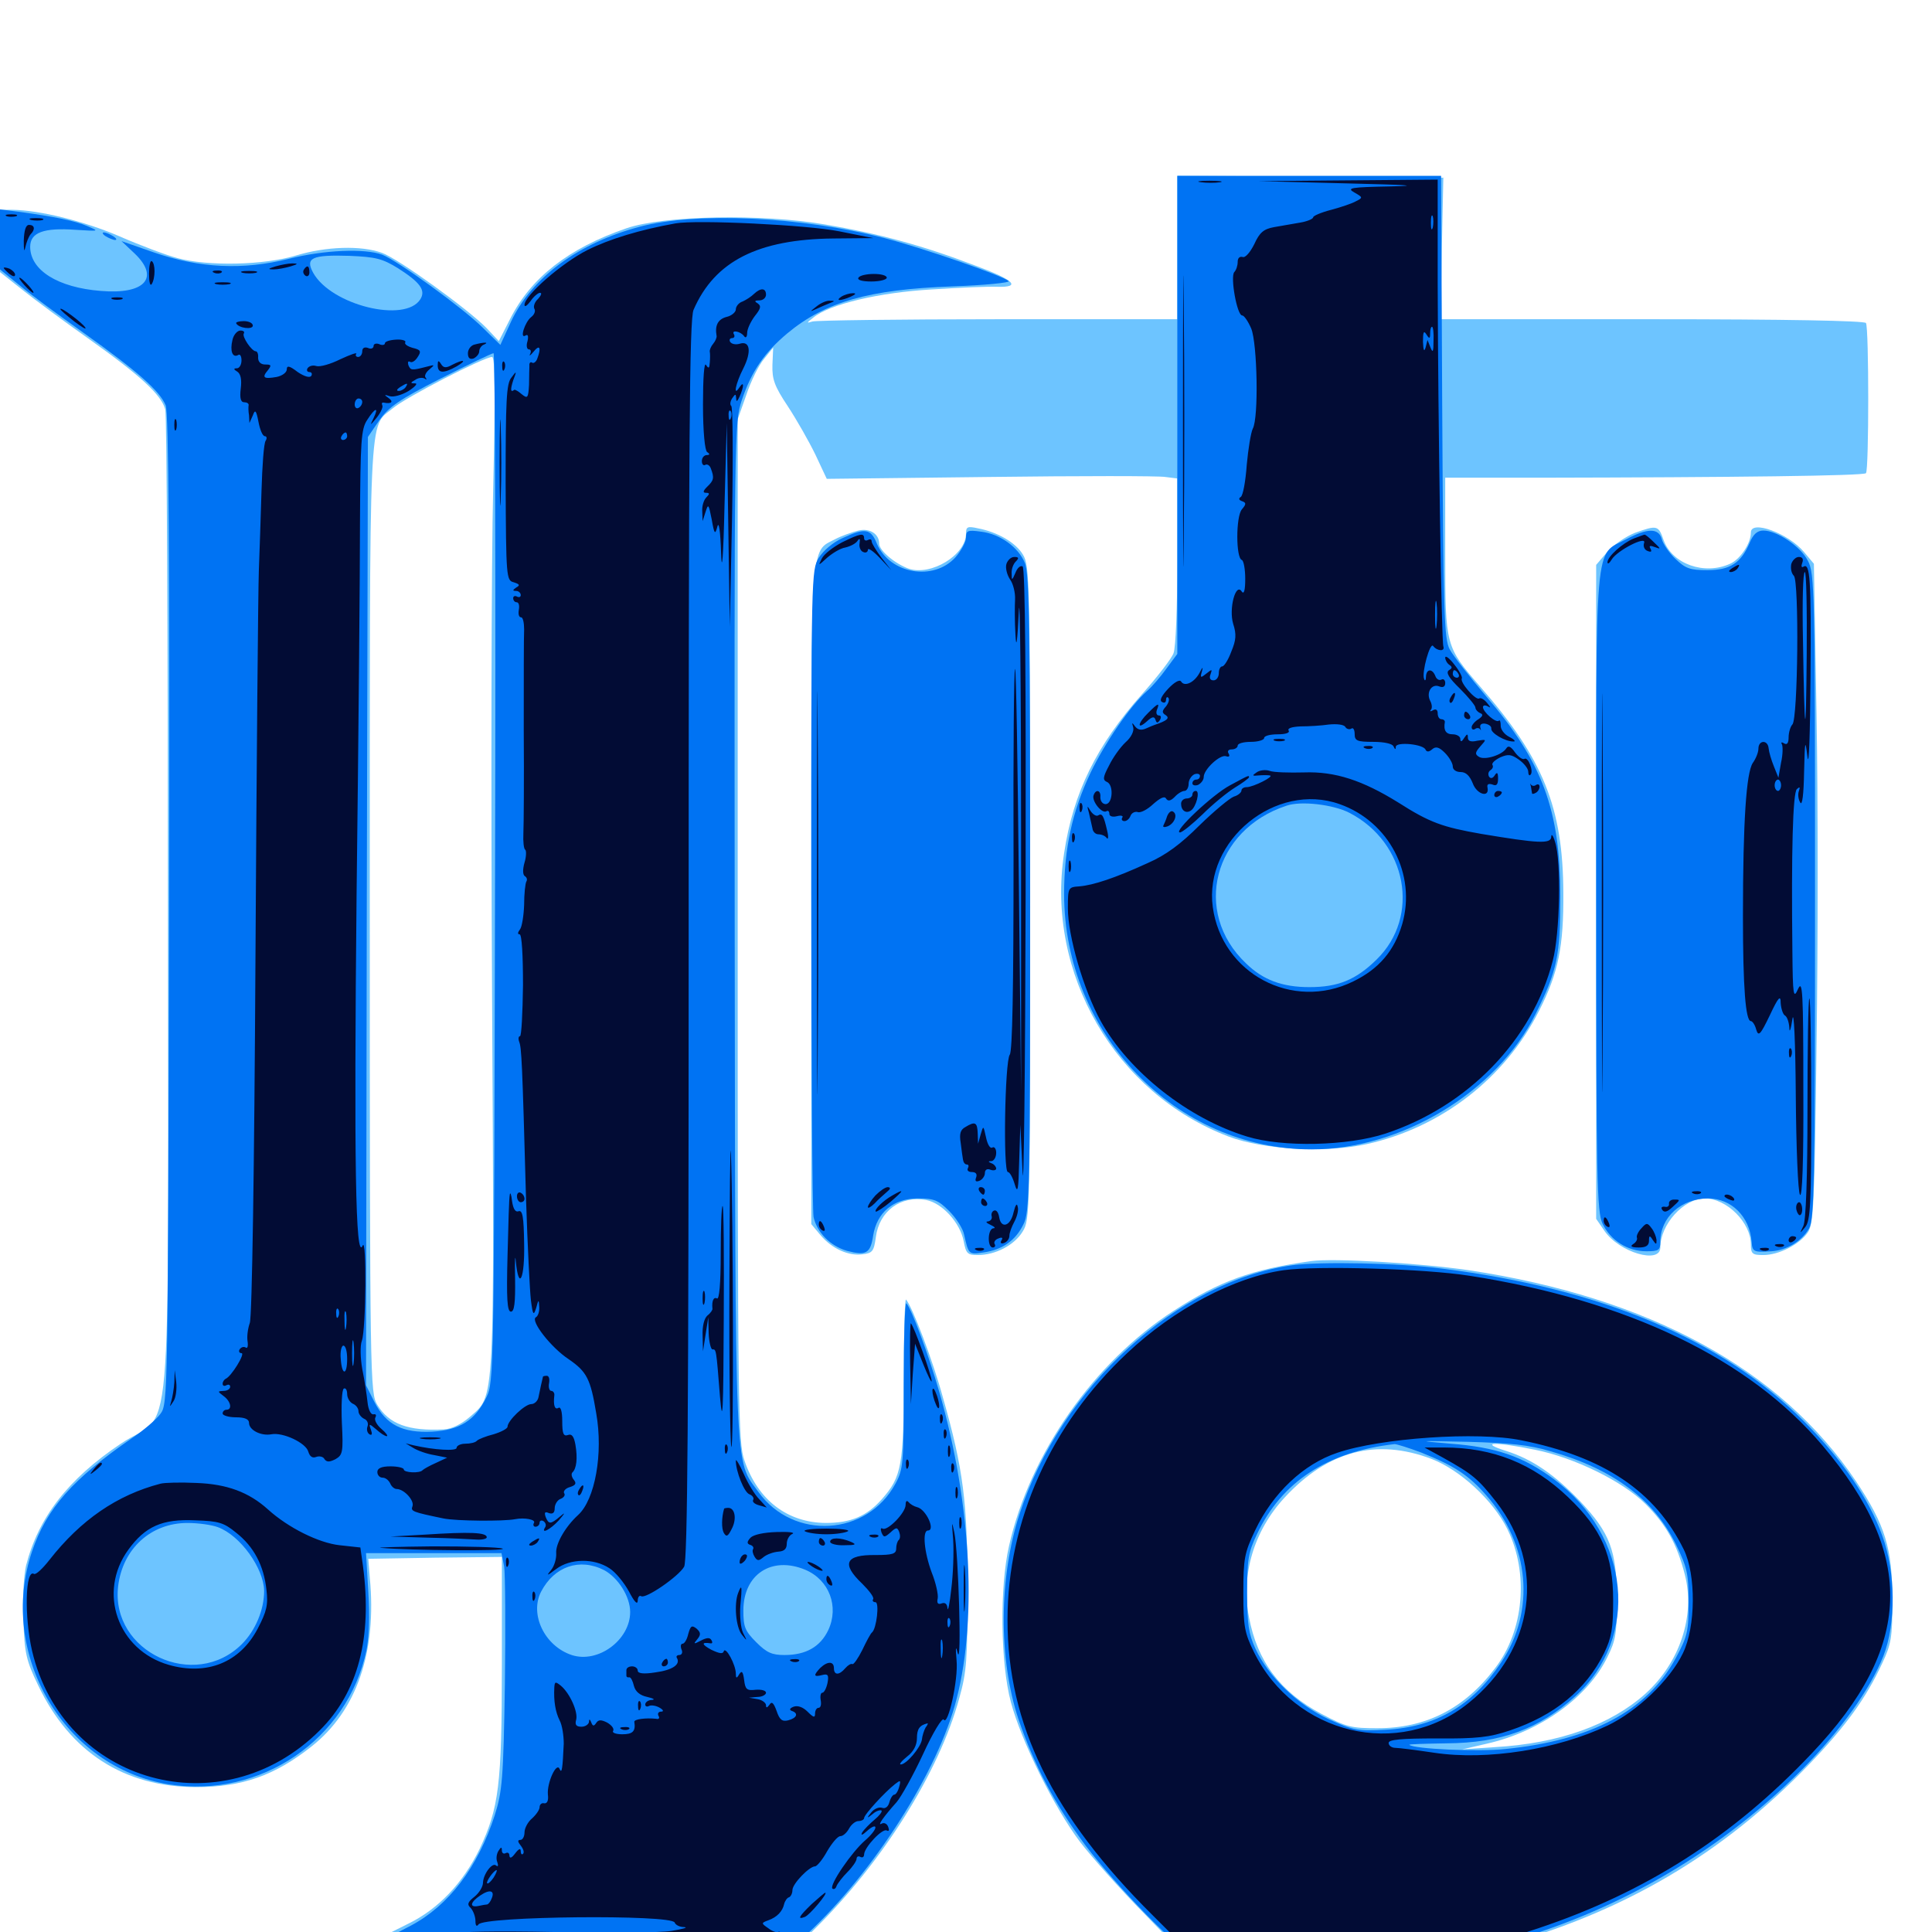<svg xmlns="http://www.w3.org/2000/svg" viewBox="0 -1000 1000 1000">
	<path fill="#6dc4ff" d="M609.375 -871.875V-834.766H516.797C465.82 -834.766 422.461 -834.18 420.508 -833.594C417.383 -832.617 417.383 -832.812 420.898 -835.547C429.297 -842.578 455.078 -848.633 482.422 -850.195C496.875 -851.172 512.109 -851.758 516.016 -851.562C528.906 -851.172 525 -855.078 504.883 -862.5C477.344 -873.047 454.688 -879.102 427.148 -883.789C394.336 -889.453 343.555 -888.477 324.219 -881.836C294.141 -871.484 274.805 -856.25 264.062 -834.961L258.203 -823.438L251.758 -830.273C242.188 -840.039 206.055 -866.211 197.656 -869.141C186.914 -873.047 168.75 -872.461 153.32 -867.773C136.523 -862.695 107.617 -862.109 91.797 -866.406C85.938 -867.969 72.461 -873.047 61.719 -877.734C43.555 -885.547 20.508 -891.211 6.445 -891.406H0V-875.391V-859.18L11.328 -850.195C17.383 -845.312 33.203 -833.594 46.484 -824.219C72.852 -805.469 83.398 -795.703 85.547 -788.086C86.328 -785.352 86.914 -668.75 86.914 -529.102C86.914 -235.938 90.039 -271.289 62.5 -252.734C35.156 -234.375 19.922 -214.648 13.477 -189.648C12.305 -184.375 11.523 -172.266 12.109 -161.328C12.695 -144.531 13.477 -140.625 19.727 -127.734C36.133 -93.164 64.258 -75 101.562 -75C125.391 -75 142.383 -81.055 161.328 -96.094C184.57 -114.453 195.117 -144.922 191.406 -183.398L190.625 -193.164L225.195 -193.75L259.766 -194.141V-138.086C259.766 -75.781 258.203 -64.258 248.242 -42.969C239.648 -25.391 226.953 -11.914 211.328 -4.297L198.438 2.148L148.828 2.734L99.414 3.516L100 7.617L100.586 11.914L254.883 11.328L409.18 10.938L421.484 -1.367C456.641 -35.938 485.938 -82.422 496.484 -120.898C500.391 -134.766 500.781 -141.016 500.781 -177.539C500.781 -222.461 498.633 -239.453 488.086 -276.562C482.812 -295.898 472.07 -324.023 468.945 -327.344C468.359 -328.125 467.773 -310.156 467.773 -287.305C467.773 -241.602 466.797 -235.742 456.445 -224.023C448.633 -215.234 440.43 -211.719 427.344 -211.719C407.617 -211.914 392.383 -223.438 385.352 -243.945C382.031 -253.125 381.836 -270.898 381.836 -518.359V-783.008L386.328 -795.703C388.672 -802.734 392.773 -811.133 395.508 -814.258L400.195 -820.117L399.805 -811.133C399.609 -803.711 400.781 -800.195 407.812 -789.648C412.305 -782.812 418.75 -771.484 422.07 -764.648L427.93 -752.148L512.305 -753.125C558.789 -753.711 599.609 -753.711 603.125 -753.125L609.375 -752.344V-709.766C609.375 -686.133 608.594 -664.844 607.422 -661.914C606.445 -659.18 599.023 -649.609 591.211 -640.82C567.578 -614.258 555.469 -589.648 550.781 -558.398C541.211 -496.094 577.344 -433.984 635.938 -411.719C654.102 -404.883 686.133 -403.125 707.422 -407.812C746.094 -416.406 779.102 -441.992 796.68 -476.953C806.641 -496.484 809.375 -510.156 809.18 -537.891C808.984 -582.031 798.828 -607.227 766.211 -644.531C748.242 -665.234 748.047 -665.625 748.047 -712.695V-752.734H796.484C897.656 -752.93 964.648 -753.711 965.82 -755.078C967.383 -756.641 967.383 -830.273 965.82 -832.812C965.039 -833.984 924.414 -834.766 855.078 -834.766H745.703L746.289 -871.484L747.07 -908.008L678.32 -908.594L609.375 -908.984ZM255.273 -747.461C254.297 -709.961 254.102 -592.188 254.688 -485.742C255.859 -269.922 256.25 -278.125 243.164 -266.602C238.867 -262.891 233.789 -260.352 229.883 -260.156C211.328 -259.18 201.367 -262.891 195.312 -272.852C191.602 -278.906 191.406 -284.57 191.406 -524.805C191.406 -794.336 190.625 -778.125 203.32 -788.672C209.961 -794.336 250.586 -815.234 254.688 -815.234C256.25 -815.234 256.445 -796.484 255.273 -747.461ZM444.336 -725.391C441.211 -724.609 435.547 -722.656 432.227 -720.898C419.336 -714.062 419.922 -723.633 419.922 -536.133V-366.406L424.805 -360.547C430.664 -353.711 439.062 -349.805 446.484 -350.781C451.562 -351.367 452.344 -352.344 453.32 -359.57C455.078 -373.242 466.211 -381.25 479.297 -378.906C487.695 -377.344 497.07 -366.992 498.828 -357.422C500 -351.172 500.781 -350.391 506.055 -350.391C515.234 -350.391 525 -355.469 529.297 -362.5C533.203 -368.75 533.203 -371.875 533.203 -537.891C533.203 -699.805 533.008 -707.031 529.492 -712.891C525.781 -719.141 516.406 -724.609 506.055 -726.562C500.781 -727.734 500 -727.344 500 -723.828C500 -712.695 481.836 -701.758 470.312 -705.664C463.281 -708.203 455.078 -715.039 455.078 -718.555C455.078 -723.633 450.195 -726.758 444.336 -725.391ZM846.289 -724.219C841.797 -722.461 835.352 -718.164 832.031 -714.453L826.172 -707.617V-538.477V-369.141L830.469 -362.891C838.086 -351.758 859.375 -345.508 859.375 -354.297C859.375 -366.211 871.484 -379.688 882.422 -379.688C893.75 -379.688 906.25 -367.188 906.25 -355.859C906.25 -350.977 907.031 -350.391 912.695 -350.391C920.703 -350.391 931.445 -355.859 935.742 -362.109C938.672 -366.406 939.258 -376.367 940.234 -459.57C941.016 -510.547 941.016 -587.305 940.234 -630.273L938.867 -708.203L933.789 -714.258C925.586 -724.023 906.25 -731.055 906.25 -724.414C906.25 -718.75 900.781 -710.547 895.508 -708.203C882.227 -702.148 865.625 -708.008 861.133 -720.312C858.398 -728.125 857.812 -728.32 846.289 -724.219ZM678.711 -347.266C647.852 -342.969 631.25 -336.914 607.422 -321.484C566.211 -294.922 533.008 -247.461 522.266 -199.805C517.383 -178.516 517.773 -139.258 523.242 -118.945C528.516 -99.023 545.703 -64.258 558.984 -46.68C564.648 -39.258 579.688 -22.266 592.773 -8.984L616.211 15.234L684.57 14.453L752.93 13.672L775.586 7.617C840.039 -9.961 891.406 -40.039 936.719 -87.109C955.273 -106.445 965.82 -120.898 974.219 -139.062C978.906 -149.023 979.492 -152.344 979.492 -171.68C979.492 -198.633 975.781 -210.547 960.742 -233.203C921.68 -291.406 853.516 -328.516 759.961 -342.578C734.18 -346.289 690.234 -348.828 678.711 -347.266ZM794.531 -249.609C815.039 -245.508 840.039 -233.203 851.758 -221.484C862.305 -210.938 867.969 -200.977 872.07 -184.961C877.539 -163.672 869.531 -139.453 851.562 -123.242C833.594 -107.227 807.227 -97.656 774.023 -95.703L756.836 -94.531L769.531 -97.461C797.266 -103.711 821.875 -121.484 832.031 -142.383C836.328 -150.977 836.914 -154.688 836.914 -172.656C836.719 -197.461 833.398 -206.445 817.969 -222.852C804.688 -236.719 793.164 -244.727 779.492 -249.023C765.234 -253.516 773.438 -253.906 794.531 -249.609ZM740.82 -244.922C755.664 -239.258 772.852 -223.438 780.273 -208.398C791.406 -185.742 788.867 -156.055 773.828 -136.523C758.008 -115.625 738.086 -105.469 712.891 -105.469C699.609 -105.469 696.875 -106.055 683.984 -112.891C662.695 -124.219 650.781 -140.039 646.484 -162.891C642.188 -184.766 649.023 -207.812 665.039 -225C687.305 -249.023 712.305 -255.664 740.82 -244.922Z"/>
	<path fill="#0073f3" d="M609.375 -785.352V-661.523L603.711 -653.906C600.781 -649.805 596.289 -644.531 593.75 -642.383C584.961 -634.57 572.07 -615.82 564.453 -600C555.078 -580.273 550.781 -560.938 550.781 -537.305C550.781 -464.844 608.594 -405.078 678.906 -405.078C725.391 -405.078 774.609 -434.766 794.727 -475C806.055 -497.656 807.617 -505.273 807.617 -535.938C807.617 -580.664 798.438 -605.469 769.336 -639.453C760.742 -649.609 752.148 -660.547 750.391 -663.867C747.461 -669.141 747.07 -682.227 746.484 -789.453L745.898 -908.984H677.734H609.375ZM698.438 -579.297C728.32 -563.867 735.352 -525.586 712.5 -503.32C701.758 -492.773 692.578 -489.062 677.734 -489.062C663.672 -489.062 653.711 -492.773 644.922 -501.367C616.992 -527.93 628.125 -570.703 666.016 -583.008C673.438 -585.547 690.039 -583.594 698.438 -579.297ZM0 -876.172V-860.547L9.375 -852.93C14.453 -848.633 29.492 -837.5 42.969 -827.93C71.484 -807.617 82.617 -797.656 85.742 -790.234C87.305 -786.328 87.891 -715.234 87.5 -529.102C86.914 -276.758 86.914 -273.242 83.008 -268.164C80.859 -265.234 74.219 -259.57 68.359 -255.664C37.5 -234.375 24.219 -219.336 16.602 -197.07C-1.367 -143.75 33.203 -84.961 87.695 -76.367C134.961 -69.141 179.883 -99.609 189.648 -145.703C191.016 -152.148 191.406 -163.672 190.625 -176.172L189.453 -196.094H224.609H259.57L260.938 -189.258C261.523 -185.547 261.719 -158.203 261.328 -128.32C260.547 -78.711 259.961 -72.852 256.055 -60.352C247.266 -33.398 232.227 -13.672 212.695 -3.32L202.148 2.148L155.273 2.734C104.492 3.125 99.609 3.711 99.609 8.008C99.609 10.547 118.945 10.938 253.125 10.938H406.836L414.844 3.711C449.219 -26.953 483.203 -78.906 494.141 -116.992C506.055 -158.594 503.125 -220.898 486.133 -279.688C480.664 -298.633 471.875 -322.461 469.141 -325.391C468.359 -326.172 467.773 -307.227 467.773 -283.398C467.773 -242.383 467.578 -239.648 463.477 -232.031C448.828 -204.883 410.742 -202.539 392.578 -227.734C380.078 -245.117 380.664 -230.469 380.273 -518.945C380.078 -778.906 380.078 -781.055 383.984 -792.969C389.062 -808.008 395.703 -817.578 407.617 -827.539C427.148 -843.75 449.805 -850.195 492.773 -851.758C509.766 -852.344 522.852 -853.711 522.07 -854.492C519.336 -857.227 477.539 -871.68 457.812 -876.758C415.039 -887.891 360.352 -890.43 331.055 -882.617C299.414 -874.219 275.195 -856.445 264.453 -833.398L258.984 -821.484L250 -830.273C239.844 -840.43 205.859 -865.039 197.852 -868.164C188.867 -871.484 167.969 -870.703 149.414 -866.016C125.781 -860.156 103.516 -861.133 79.688 -869.336L62.891 -875.195L69.727 -868.75C82.812 -856.25 75 -847.461 52.148 -849.414C29.883 -851.172 15.625 -860.156 15.625 -872.266C15.625 -879.688 22.656 -882.227 39.062 -881.055C51.562 -880.273 51.562 -880.273 45.117 -883.008C38.672 -885.742 28.125 -887.891 9.375 -890.43L0 -891.602ZM206.055 -861.133C217.383 -853.906 220.508 -849.805 217.578 -845.117C209.766 -832.617 171.484 -841.992 162.109 -858.789C157.812 -866.602 161.523 -868.164 180.859 -867.578C194.336 -866.992 197.852 -866.211 206.055 -861.133ZM256.25 -551.172C255.664 -287.109 255.664 -284.961 251.758 -276.758C245.898 -264.844 238.086 -259.766 223.633 -258.984C208.398 -258.203 199.805 -262.5 193.75 -274.414L189.453 -283.008L189.844 -528.516L190.43 -773.828L196.289 -782.422C201.367 -789.453 206.25 -792.969 228.125 -804.102C242.383 -811.328 254.688 -817.188 255.469 -817.188C256.25 -817.188 256.641 -697.461 256.25 -551.172ZM112.695 -209.57C124.414 -205.273 136.523 -188.281 136.719 -176.562C136.719 -166.797 132.227 -156.055 125.195 -149.023C100.781 -124.609 57.227 -144.922 61.133 -178.906C63.477 -198.438 78.125 -211.719 97.07 -211.719C102.539 -211.719 109.57 -210.742 112.695 -209.57ZM312.695 -187.305C319.922 -183.398 326.172 -173.633 326.172 -165.625C326.172 -151.172 309.57 -138.867 295.898 -143.359C281.836 -148.047 274.023 -164.453 280.078 -176.172C286.914 -189.258 300 -193.75 312.695 -187.305ZM416.797 -187.5C429.297 -182.227 434.375 -168.359 428.711 -156.25C424.609 -147.656 417.188 -143.359 406.055 -143.359C399.609 -143.359 396.875 -144.531 391.406 -150C385.547 -155.859 384.766 -158.008 384.766 -166.406C384.766 -185.156 399.414 -194.727 416.797 -187.5ZM54.688 -877.734C56.25 -876.758 58.594 -875.781 59.57 -875.781C60.742 -875.781 60.156 -876.758 58.594 -877.734C57.031 -878.711 54.883 -879.688 53.711 -879.688C52.734 -879.688 53.125 -878.711 54.688 -877.734ZM436.133 -721.484C431.25 -719.336 426.172 -715.039 423.828 -711.328C419.922 -705.078 419.922 -701.953 419.922 -540.625C419.922 -450.195 420.508 -373.633 421.094 -370.117C422.852 -362.109 429.688 -355.078 438.477 -352.539C448.242 -350 450.586 -351.172 451.953 -360.547C453.906 -372.461 462.5 -379.688 475 -379.688C483.398 -379.688 485.547 -378.906 491.211 -373.242C494.922 -369.531 498.438 -364.062 499.023 -360.938C501.367 -350.586 501.367 -350.586 509.18 -351.758C518.75 -353.125 525.586 -357.812 529.688 -366.211C533.008 -372.461 533.203 -384.57 533.203 -537.5C533.203 -673.438 532.812 -703.125 530.469 -708.594C527.148 -716.797 517.578 -723.633 507.812 -724.805C500.781 -725.781 500 -725.391 500 -721.68C500 -719.531 497.461 -714.844 494.531 -711.523C483.203 -699.023 460.547 -702.93 453.906 -718.555C450.781 -726.367 447.852 -726.953 436.133 -721.484ZM841.797 -720.898C825 -712.109 826.172 -724.805 826.172 -538.281C826.172 -388.281 826.562 -372.852 829.492 -366.602C833.594 -358.008 842.383 -352.344 852.148 -352.344C858.594 -352.344 859.375 -352.93 859.375 -357.227C859.375 -369.922 870.117 -379.688 884.18 -379.688C896.094 -379.688 905.664 -370.312 906.641 -357.227C907.031 -351.953 907.812 -351.758 916.992 -352.344C924.805 -352.93 932.422 -357.422 936.328 -364.062C939.062 -368.945 939.453 -385.352 939.453 -536.328C939.453 -694.922 939.258 -703.32 935.742 -709.766C932.031 -717.188 919.727 -725.391 912.695 -725.391C909.57 -725.391 907.422 -723.438 905.664 -719.141C901.172 -708.594 895.508 -704.883 883.789 -704.883C874.805 -704.883 872.461 -705.664 867.188 -710.742C863.867 -713.867 860.742 -718.555 860.156 -720.898C858.594 -726.758 852.734 -726.758 841.797 -720.898ZM668.945 -345.117C609.375 -336.914 549.023 -281.836 527.734 -216.406C516.992 -183.594 516.797 -141.406 527.148 -110.156C535.352 -86.133 545.898 -66.211 561.914 -44.727C577.344 -24.219 610.742 10.156 618.359 12.891C621.484 14.062 646.875 14.648 685.156 14.062C743.164 13.477 748.438 13.086 767.578 8.398C830.078 -6.445 887.891 -39.062 932.812 -84.18C952.734 -104.297 967.969 -125.586 974.805 -142.773C981.445 -159.57 981.25 -186.133 974.219 -205.273C967.383 -224.219 953.516 -244.531 933.594 -264.453C891.797 -306.445 829.102 -333.008 746.484 -343.359C724.414 -346.289 683.398 -347.07 668.945 -345.117ZM802.539 -248.828C834.961 -239.648 856.055 -223.828 867.578 -200.391C873.242 -188.672 874.023 -185.547 874.023 -170.703C874.023 -155.469 873.438 -153.125 867.383 -141.797C852.734 -114.648 823.828 -99.219 779.297 -94.727C765.43 -93.164 731.641 -94.727 729.492 -96.875C729.102 -97.266 737.695 -97.461 748.633 -97.656C777.148 -97.852 796.484 -105.078 815.234 -121.875C849.023 -152.344 843.945 -205.078 804.297 -234.375C788.477 -246.094 774.219 -250.977 750.977 -252.734C732.617 -254.297 733.203 -254.297 759.766 -253.711C781.25 -253.125 791.602 -252.148 802.539 -248.828ZM735.938 -248.047C752.539 -241.406 760.156 -236.523 769.336 -225.977C791.797 -200.586 794.922 -166.211 776.953 -139.453C762.109 -117.188 743.164 -106.055 717.383 -104.688C702.734 -103.906 700.586 -104.297 687.695 -110.156C671.68 -117.578 656.445 -132.227 649.805 -146.68C646.289 -154.297 645.508 -159.57 645.508 -175.586C645.508 -192.578 646.094 -196.484 650.586 -205.859C663.477 -233.203 687.305 -248.633 721.875 -252.539C722.852 -252.539 729.297 -250.586 735.938 -248.047Z"/>
	<path fill="#020c35" d="M621.68 -905.664C618.555 -906.055 620.703 -906.445 625.977 -906.445C631.445 -906.445 633.789 -906.055 631.445 -905.664C628.906 -905.273 624.609 -905.273 621.68 -905.664ZM697.266 -905.078C728.906 -904.297 735.938 -903.906 719.727 -903.516C699.023 -903.125 696.875 -902.734 700.977 -900.391C705.469 -897.852 705.469 -897.656 701.953 -895.898C700 -894.727 694.141 -892.773 689.062 -891.406C683.789 -890.039 679.688 -888.281 679.688 -887.5C679.688 -886.719 676.562 -885.352 672.852 -884.766C669.141 -884.18 663.086 -883.008 659.375 -882.422C654.102 -881.445 651.953 -879.688 649.219 -873.633C647.07 -869.336 644.531 -866.406 643.164 -866.992C641.602 -867.383 640.625 -866.406 640.625 -864.453C640.625 -862.5 639.844 -860.156 638.867 -859.18C636.719 -856.836 640.234 -836.719 642.969 -836.719C643.945 -836.719 646.094 -833.594 647.656 -829.883C650.781 -822.07 651.562 -783.789 648.438 -778.125C647.461 -776.172 646.094 -767.773 645.312 -759.375C644.727 -750.977 643.359 -743.359 642.188 -742.773C641.016 -741.992 641.211 -741.211 642.773 -740.625C645.117 -739.844 645.117 -739.062 642.773 -736.328C639.648 -732.617 639.648 -711.133 642.773 -710.156C643.75 -709.766 644.531 -705.273 644.531 -700.391C644.531 -694.727 643.945 -692.188 642.773 -693.75C639.648 -698.828 635.938 -684.961 638.281 -677.148C640.039 -671.68 639.844 -668.75 637.305 -662.695C635.742 -658.398 633.594 -655.078 632.617 -655.078C631.641 -655.078 630.859 -653.516 630.859 -651.562C630.859 -649.609 629.688 -647.852 628.125 -647.852C626.367 -647.852 625.781 -649.023 626.562 -650.977C627.539 -653.711 627.344 -653.711 624.414 -651.367C621.484 -649.023 621.094 -649.023 622.07 -652.344C622.852 -655.078 622.461 -654.883 620.898 -651.758C618.164 -646.68 613.086 -644.336 611.328 -647.266C610.547 -648.438 607.812 -646.875 604.688 -643.555C601.367 -640.039 600 -637.5 601.367 -636.719C602.539 -635.938 603.516 -636.328 603.516 -637.695C603.516 -639.062 604.102 -639.453 604.688 -638.867C605.469 -638.086 604.883 -636.133 603.516 -634.375C601.367 -632.031 601.367 -631.055 603.32 -629.883C605.664 -628.32 604.102 -626.953 597.656 -624.805C597.07 -624.609 595.117 -623.828 592.969 -622.852C590.625 -621.875 588.867 -622.266 587.5 -624.023C585.938 -626.172 585.742 -626.172 586.523 -623.633C587.109 -621.68 585.547 -618.359 582.617 -615.82C579.883 -613.281 575.977 -607.812 574.023 -603.711C570.898 -597.852 570.703 -596.289 572.852 -595.312C576.562 -593.945 575.977 -583.789 572.266 -583.789C570.703 -583.789 569.531 -585.352 569.531 -587.305C569.922 -591.016 567.188 -591.797 566.016 -588.281C565.039 -585.352 570.312 -578.711 572.656 -580.078C573.438 -580.664 574.219 -580.078 574.219 -578.711C574.219 -577.539 575.781 -576.953 578.125 -577.539C580.273 -578.125 581.641 -577.734 580.859 -576.758C580.273 -575.781 580.859 -575 582.031 -575C583.203 -575 584.57 -576.172 585.156 -577.734C585.742 -579.297 587.5 -580.078 588.867 -579.688C590.234 -579.102 593.75 -580.859 596.875 -583.789C600.391 -586.914 602.734 -588.086 603.516 -586.719C604.492 -585.156 605.859 -585.352 608.008 -587.5C609.57 -589.258 611.914 -590.625 613.086 -590.625C614.258 -590.625 615.234 -592.383 615.234 -594.336C615.234 -596.289 616.602 -598.438 618.164 -599.219C619.727 -599.805 621.094 -599.414 621.094 -598.438C621.094 -597.266 620.312 -596.484 619.141 -596.484C618.164 -596.484 617.188 -595.703 617.188 -594.531C617.188 -593.555 618.555 -593.164 620.117 -593.75C621.68 -594.531 623.047 -596.289 623.047 -597.852C623.047 -601.758 631.445 -609.57 634.57 -608.594C636.133 -608.008 636.719 -608.594 635.938 -609.961C635.156 -611.133 635.742 -612.109 637.5 -612.109C639.258 -612.109 640.625 -613.086 640.625 -614.062C640.625 -615.234 643.75 -616.016 647.461 -616.016C651.172 -616.016 654.297 -616.992 654.297 -617.969C654.297 -619.141 657.422 -619.922 661.328 -619.922C665.43 -619.922 667.773 -620.703 666.992 -621.875C666.211 -623.047 668.75 -623.828 673.242 -624.023C677.344 -624.023 683.984 -624.414 687.891 -625C691.797 -625.391 695.508 -625 696.289 -623.828C696.875 -622.656 698.438 -622.266 699.414 -622.852C700.391 -623.633 701.172 -622.266 701.172 -620.117C701.172 -616.602 702.344 -616.016 710.742 -616.016C716.602 -616.016 720.703 -615.039 721.289 -613.672C722.07 -611.914 722.461 -611.914 722.461 -613.477C722.656 -616.211 736.914 -614.844 737.891 -611.914C738.477 -610.742 739.648 -610.742 741.211 -612.109C743.164 -613.867 744.922 -613.281 747.852 -610.352C750.195 -608.008 751.953 -604.883 751.953 -603.32C751.953 -601.562 753.711 -600.391 756.055 -600.391C758.789 -600.391 760.742 -598.438 762.305 -594.531C764.453 -588.672 771.094 -586.914 769.922 -592.383C769.531 -594.141 770.508 -594.531 772.461 -593.945C774.609 -592.969 775.391 -593.945 775.391 -597.07C775.391 -600.195 774.805 -600.586 773.633 -598.633C772.656 -597.07 771.484 -596.875 770.703 -598.047C770.117 -599.219 770.312 -600.586 771.484 -601.367C772.656 -602.148 773.047 -603.32 772.461 -604.102C772.07 -605.078 773.828 -606.641 776.562 -608.008C780.664 -609.766 782.227 -609.57 786.133 -606.836C788.867 -604.883 791.016 -602.148 791.016 -600.586C791.016 -599.023 791.602 -598.242 792.188 -599.023C793.945 -600.586 791.016 -608.398 789.062 -607.227C788.086 -606.641 785.938 -608.203 784.18 -610.547C782.031 -613.672 780.664 -614.258 779.688 -612.695C777.539 -609.18 768.555 -606.445 765.625 -608.203C763.281 -609.57 763.477 -610.547 766.211 -613.672C769.531 -617.383 769.531 -617.383 764.648 -616.602C761.328 -615.82 759.766 -616.406 759.766 -618.164C759.766 -620.312 759.375 -620.312 757.812 -617.969C756.641 -616.016 755.859 -615.82 755.859 -617.578C755.859 -618.75 754.102 -619.922 751.953 -619.922C748.438 -619.922 747.07 -621.875 747.852 -626.367C747.852 -627.148 747.07 -627.734 746.094 -627.734C744.922 -627.734 744.141 -629.102 744.141 -630.859C744.141 -632.617 743.164 -633.203 741.797 -632.422C740.43 -631.641 739.844 -631.641 740.625 -632.617C741.406 -633.398 741.211 -635.547 740.234 -637.305C738.086 -641.602 741.016 -646.289 744.922 -644.727C746.875 -643.945 748.047 -644.531 748.047 -646.484C748.047 -648.047 747.07 -648.828 746.094 -648.242C744.922 -647.656 743.555 -648.438 742.969 -650C741.406 -654.102 738.281 -653.906 738.086 -649.805C738.086 -647.852 737.5 -647.266 737.109 -648.633C735.742 -651.758 740.234 -667.969 741.797 -665.625C743.945 -662.891 748.047 -662.695 747.07 -665.43C746.094 -668.359 744.336 -780.859 744.141 -853.906V-907.031L697.852 -906.641L651.367 -906.25ZM741.602 -882.227C741.016 -880.273 740.625 -881.445 740.625 -884.57C740.625 -887.891 741.016 -889.258 741.602 -888.086C741.992 -886.719 741.992 -883.984 741.602 -882.227ZM741.992 -823.633C741.992 -817.773 741.602 -817.188 740.43 -820.117L738.867 -824.023L737.891 -820.117C737.109 -817.578 736.719 -818.75 736.523 -823.047C736.523 -828.125 736.914 -829.102 738.281 -826.953C739.844 -824.414 740.234 -824.609 740.234 -827.539C740.234 -829.297 740.625 -830.859 741.211 -830.859C741.797 -830.859 742.188 -827.539 741.992 -823.633ZM743.555 -676.172C743.164 -672.656 742.773 -675 742.773 -681.445C742.773 -687.891 743.164 -690.82 743.555 -687.891C743.945 -684.961 743.945 -679.688 743.555 -676.172ZM608.789 -641.016C609.375 -642.383 609.18 -644.141 608.594 -644.727C608.008 -645.508 607.422 -644.336 607.617 -642.188C607.617 -640.039 608.203 -639.453 608.789 -641.016ZM651.758 -618.75C652.539 -619.336 651.367 -619.922 649.219 -619.727C647.07 -619.727 646.484 -619.141 648.047 -618.555C649.414 -617.969 651.172 -618.164 651.758 -618.75ZM612.305 -782.031C612.305 -714.844 612.5 -687.5 612.695 -721.094C613.086 -754.492 613.086 -809.57 612.695 -843.164C612.5 -876.562 612.305 -849.219 612.305 -782.031ZM3.516 -888.086C2.148 -888.672 3.125 -889.062 5.859 -889.062C8.594 -889.062 9.57 -888.672 8.398 -888.086C7.031 -887.695 4.688 -887.695 3.516 -888.086ZM16.211 -886.133C14.258 -886.719 15.43 -887.109 18.555 -887.109C21.875 -887.109 23.242 -886.719 22.07 -886.133C20.703 -885.742 17.969 -885.742 16.211 -886.133ZM349.609 -884.375C331.25 -881.055 315.625 -876.367 303.906 -870.508C290.82 -863.867 271.484 -847.07 271.484 -842.188C271.484 -840.82 272.852 -841.797 274.609 -844.141C276.172 -846.484 278.516 -848.438 279.492 -848.438C280.664 -848.438 280.078 -847.07 278.516 -845.312C276.758 -843.75 275.977 -841.406 276.562 -840.234C277.344 -839.062 276.562 -837.109 275 -835.938C271.68 -833.398 268.75 -824.219 272.07 -826.367C273.242 -827.148 273.633 -825.977 273.047 -823.438C272.266 -821.094 272.656 -819.141 273.828 -819.141C274.805 -819.141 275 -817.969 274.414 -816.797C273.633 -815.43 274.609 -816.016 276.172 -817.969C279.297 -821.875 280.273 -820.117 278.125 -814.453C277.539 -812.695 276.172 -811.719 275.391 -812.305C274.609 -812.891 273.828 -812.109 274.023 -810.742C274.023 -809.57 273.828 -805.078 273.828 -800.781C273.438 -793.945 273.047 -793.555 270.117 -795.898C268.359 -797.461 266.602 -798.438 266.211 -798.242C264.258 -796.68 264.062 -798.242 265.625 -803.125C267.578 -808.203 267.383 -808.203 264.648 -804.492C262.109 -801.367 261.719 -792.773 261.719 -750.195C261.914 -701.172 262.109 -699.609 265.82 -698.633C268.945 -697.656 269.336 -697.07 267.188 -695.898C265.234 -694.531 265.234 -694.141 267.188 -694.141C268.359 -694.141 269.531 -693.164 269.531 -691.992C269.531 -691.016 268.75 -690.625 267.578 -691.211C266.602 -691.797 265.625 -691.406 265.625 -690.43C265.625 -689.258 266.406 -688.281 267.383 -688.281C268.555 -688.281 268.945 -686.523 268.555 -684.375C268.164 -682.227 268.555 -680.469 269.727 -680.469C270.703 -680.469 271.289 -677.539 271.289 -674.219C271.094 -670.703 271.094 -647.07 271.094 -621.875C271.289 -596.68 271.094 -572.656 270.898 -568.555C270.703 -564.453 271.094 -560.547 271.875 -560.156C272.461 -559.766 272.461 -556.641 271.484 -553.516C270.508 -550 270.508 -547.266 271.68 -546.484C272.656 -545.898 273.047 -544.727 272.461 -543.75C271.875 -542.773 271.289 -537.305 271.289 -531.641C271.094 -525.977 270.117 -520.117 269.141 -518.945C267.969 -517.383 267.773 -516.406 268.945 -516.406C270.117 -516.406 270.703 -505.469 270.703 -490.039C270.508 -475.586 269.922 -463.672 269.141 -463.672C268.359 -463.672 268.164 -462.305 268.75 -460.742C269.922 -457.617 270.312 -451.367 272.266 -379.688C273.047 -355.469 274.219 -331.836 274.805 -326.953C275.781 -319.336 276.172 -318.75 277.539 -323.047C278.711 -327.539 278.906 -327.539 279.102 -323.633C279.297 -321.289 278.516 -318.75 277.344 -318.164C274.414 -316.406 285.156 -302.539 294.336 -296.484C303.711 -290.039 305.664 -286.328 308.594 -268.555C312.305 -247.656 308.008 -223.828 299.219 -215.82C292.773 -209.961 287.5 -200.977 287.891 -196.094C288.086 -193.359 286.914 -189.453 285.352 -187.5C282.617 -184.18 283.008 -184.18 287.891 -187.891C295.117 -193.359 307.422 -193.555 315.43 -188.281C318.555 -186.328 323.047 -180.859 325.586 -176.172C328.125 -171.289 329.883 -169.141 330.078 -171.289C330.078 -173.242 330.859 -174.414 331.836 -173.828C334.18 -172.266 351.172 -183.984 354.102 -189.062C355.859 -192.188 356.445 -264.062 356.445 -513.477C356.445 -773.047 356.836 -834.961 358.984 -839.648C369.922 -864.844 392.383 -876.172 431.445 -876.562L451.953 -876.758L434.375 -880.273C417.773 -883.594 360.742 -886.328 349.609 -884.375ZM12.305 -875.391C12.305 -870.703 12.5 -869.141 13.086 -871.875C13.672 -874.609 14.844 -877.539 15.82 -878.711C18.359 -881.25 17.969 -883.594 15.039 -883.594C13.281 -883.594 12.5 -880.664 12.305 -875.391ZM77.148 -858.203C77.148 -853.906 77.734 -851.758 78.516 -852.93C80.469 -856.055 80.469 -863.672 78.516 -864.844C77.734 -865.234 77.148 -862.305 77.148 -858.203ZM142.578 -862.109C138.672 -860.938 138.477 -860.547 141.602 -860.547C143.75 -860.547 147.656 -861.328 150.391 -862.109C154.297 -863.281 154.492 -863.672 151.367 -863.672C149.219 -863.672 145.312 -862.891 142.578 -862.109ZM1.953 -861.328C1.953 -860.938 3.32 -859.57 4.883 -858.203C6.641 -856.836 7.812 -856.641 7.812 -857.812C7.812 -858.789 6.445 -860.156 4.883 -860.938C3.32 -861.523 1.953 -861.719 1.953 -861.328ZM157.227 -860.352C156.641 -859.375 157.031 -858.008 158.203 -857.227C159.18 -856.641 160.156 -857.422 160.156 -858.984C160.156 -862.5 158.984 -863.086 157.227 -860.352ZM110.938 -858.789C109.375 -859.375 109.961 -859.961 112.109 -859.961C114.258 -860.156 115.43 -859.57 114.648 -858.984C114.062 -858.398 112.305 -858.203 110.938 -858.789ZM125.586 -858.789C123.633 -859.375 125.195 -859.766 128.906 -859.766C132.617 -859.766 134.18 -859.375 132.422 -858.789C130.469 -858.398 127.344 -858.398 125.586 -858.789ZM444.336 -856.25C443.555 -855.078 446.289 -854.297 450.977 -854.297C455.469 -854.297 458.984 -855.273 458.984 -856.25C458.984 -857.422 456.055 -858.203 452.344 -858.203C448.633 -858.203 444.922 -857.422 444.336 -856.25ZM12.695 -852.344C14.648 -850.195 16.602 -848.438 17.188 -848.438C17.773 -848.438 16.602 -850.195 14.648 -852.344C12.695 -854.492 10.742 -856.25 10.156 -856.25C9.57 -856.25 10.742 -854.492 12.695 -852.344ZM111.914 -852.93C109.961 -853.516 111.523 -853.906 115.234 -853.906C118.945 -853.906 120.508 -853.516 118.75 -852.93C116.797 -852.539 113.672 -852.539 111.914 -852.93ZM390.234 -847.852C388.867 -846.484 386.133 -844.727 384.375 -843.945C382.422 -843.359 380.859 -841.406 380.859 -839.844C380.859 -838.477 378.711 -836.523 375.977 -835.938C371.68 -834.766 369.922 -831.641 370.898 -826.172C371.094 -825.391 370.312 -823.438 369.141 -822.07C367.969 -820.703 367.188 -818.75 367.383 -817.969C367.578 -816.992 367.578 -814.453 367.383 -812.305C367.188 -809.375 366.797 -808.984 365.43 -811.133C364.453 -812.695 363.867 -804.297 363.867 -790.625C363.867 -776.367 364.844 -766.797 366.016 -766.016C367.578 -765.039 367.383 -764.453 365.82 -764.453C364.453 -764.453 363.281 -763.086 363.281 -761.328C363.281 -759.766 364.062 -758.789 365.039 -759.375C366.016 -759.961 367.383 -759.18 367.969 -757.422C369.727 -752.734 369.531 -751.367 366.016 -748.047C363.867 -745.898 363.672 -744.922 365.43 -744.922C367.383 -744.922 367.383 -744.336 365.625 -742.578C364.258 -741.211 363.281 -738.086 363.477 -735.352L363.672 -730.273L365.234 -735.156C366.602 -739.453 366.797 -739.062 368.359 -731.25C369.727 -723.438 370.117 -723.047 371.289 -727.344C372.07 -730.469 372.852 -725.391 373.242 -713.672C373.633 -702.344 374.414 -711.719 375 -738.086L376.172 -781.055L376.953 -728.32L377.734 -675.586L378.906 -732.227C379.492 -763.477 379.297 -789.258 378.516 -789.844C377.734 -790.43 377.93 -792.188 378.906 -793.75C380.664 -796.289 380.859 -796.289 381.055 -793.75C381.055 -791.797 381.641 -792.188 382.812 -794.727C385.156 -800 385.156 -803.125 382.812 -799.609C379.297 -794.141 380.664 -801.367 384.766 -809.375C389.062 -817.969 388.281 -823.828 382.812 -822.07C380.859 -821.484 378.711 -821.875 377.93 -823.047C377.344 -824.023 377.734 -825 378.906 -825C380.078 -825 380.469 -825.977 379.883 -826.953C378.32 -829.492 383.398 -828.516 385.156 -825.977C385.938 -824.805 386.719 -825.586 386.719 -827.539C386.719 -829.688 388.477 -833.398 390.625 -836.328C393.75 -840.234 394.141 -841.602 392.188 -842.969C390.234 -844.141 390.625 -844.531 393.164 -844.531C394.922 -844.531 396.484 -845.898 396.484 -847.461C396.484 -850.977 393.75 -851.172 390.234 -847.852ZM378.32 -783.594C377.734 -782.031 377.148 -782.617 377.148 -784.766C376.953 -786.914 377.539 -788.086 378.125 -787.305C378.711 -786.719 378.906 -784.961 378.32 -783.594ZM435.547 -846.484C432.031 -844.141 435.156 -844.141 440.43 -846.484C442.969 -847.656 443.359 -848.242 441.406 -848.242C439.844 -848.242 437.109 -847.461 435.547 -846.484ZM58.203 -845.117C56.836 -845.703 57.812 -846.094 60.547 -846.094C63.281 -846.094 64.258 -845.703 63.086 -845.117C61.719 -844.727 59.375 -844.727 58.203 -845.117ZM422.656 -841.406C418.945 -838.477 418.945 -838.477 422.852 -840.234C425 -841.211 428.125 -842.578 429.688 -843.164C432.227 -844.141 432.227 -844.336 429.492 -844.336C427.93 -844.531 424.805 -843.164 422.656 -841.406ZM31.25 -840.039C31.25 -839.453 34.57 -836.719 38.477 -833.594C42.383 -830.664 44.922 -829.102 44.141 -830.469C42.578 -833.008 31.25 -841.406 31.25 -840.039ZM122.266 -832.617C121.875 -833.203 123.633 -833.789 126.172 -833.789C128.711 -833.789 130.859 -832.812 130.859 -831.445C130.859 -829.297 123.633 -830.078 122.266 -832.617ZM120.312 -824.023C118.945 -818.359 120.312 -814.648 123.242 -816.211C124.219 -816.992 125 -815.625 125 -813.477C125 -811.133 123.828 -809.375 122.656 -809.375C120.703 -809.375 120.898 -808.789 122.852 -807.617C124.609 -806.445 125.195 -803.516 124.609 -798.828C124.023 -793.945 124.609 -791.797 126.367 -791.797C127.734 -791.797 128.711 -791.211 128.711 -790.43C128.516 -789.453 128.516 -787.109 128.906 -784.961L129.102 -781.055L130.859 -784.961C132.031 -788.281 132.617 -787.695 133.789 -781.641C134.57 -777.539 135.938 -774.219 137.109 -774.219C138.086 -774.219 138.281 -773.047 137.5 -771.875C136.523 -770.508 135.742 -758.789 135.352 -745.898C134.961 -733.008 134.375 -714.648 133.984 -704.883C133.594 -695.312 132.812 -604.688 132.227 -503.711C131.641 -396.094 130.469 -318.164 129.297 -315.234C128.32 -312.5 127.734 -308.398 128.125 -305.859C128.516 -303.32 128.125 -301.758 127.148 -302.539C126.172 -303.125 124.805 -302.734 124.023 -301.562C123.438 -300.586 123.828 -299.609 125 -299.609C127.148 -299.609 119.727 -287.5 116.797 -286.328C116.016 -285.938 115.234 -284.766 115.234 -283.789C115.234 -282.617 116.211 -282.422 117.188 -283.008C118.359 -283.594 119.141 -283.203 119.141 -282.227C119.141 -281.055 117.578 -280.078 115.82 -280.078C112.5 -279.883 112.5 -279.883 115.82 -277.344C119.531 -274.609 120.312 -270.312 117.188 -270.312C116.211 -270.312 115.234 -269.531 115.234 -268.359C115.234 -267.383 118.359 -266.406 122.07 -266.406C126.758 -266.406 128.906 -265.43 128.906 -263.477C128.906 -259.766 135.156 -256.641 140.43 -257.617C146.484 -258.789 158.398 -253.125 159.57 -248.633C160.352 -246.094 161.719 -245.117 163.672 -245.898C165.234 -246.484 167.383 -246.094 167.969 -244.727C169.141 -243.164 170.508 -243.164 173.633 -244.727C177.344 -246.875 177.734 -248.242 176.953 -263.477C176.562 -272.656 176.953 -280.664 177.93 -281.25C178.906 -281.836 179.688 -280.469 179.688 -278.516C179.688 -276.367 181.055 -274.219 182.617 -273.438C184.18 -272.852 185.547 -271.094 185.547 -269.531C185.547 -268.164 186.914 -266.406 188.477 -265.625C190.039 -265.039 190.82 -263.281 190.234 -261.719C189.648 -260.156 190.039 -258.398 191.211 -257.617C192.578 -256.836 192.773 -257.812 191.992 -259.961C190.82 -263.281 191.016 -263.281 194.727 -260.156C196.875 -258.203 199.219 -256.641 200.195 -256.641C200.977 -256.641 199.805 -258.398 197.461 -260.352C194.922 -262.5 193.555 -265.234 194.336 -266.406C194.922 -267.578 194.531 -268.164 193.359 -267.969C191.992 -267.578 190.625 -270.312 190.234 -274.219C189.844 -277.93 188.672 -285.742 187.5 -291.406C186.523 -297.07 186.328 -303.516 187.305 -306.055C189.453 -311.914 189.844 -360.352 187.695 -355.273C183.984 -346.68 183.203 -399.219 184.57 -537.5C185.547 -616.602 186.328 -702.93 186.328 -729.297C186.523 -771.68 186.914 -777.93 190.039 -782.617C194.141 -789.062 196.289 -789.648 193.359 -783.594C191.406 -779.492 191.406 -779.492 195.117 -783.984C197.07 -786.523 198.438 -789.453 197.852 -790.234C197.461 -791.211 197.656 -791.797 198.633 -791.602C202.539 -790.82 203.906 -791.992 201.172 -793.945C198.633 -795.703 198.828 -795.898 201.758 -794.922C203.516 -794.336 208.008 -795.508 211.523 -797.656C214.844 -799.805 216.406 -801.562 214.844 -801.562C212.305 -801.562 212.305 -801.953 214.844 -803.32C216.406 -804.492 218.555 -804.688 219.727 -804.102C220.703 -803.32 221.094 -803.516 220.312 -804.492C219.531 -805.273 220.312 -807.227 222.266 -808.789C225.195 -811.328 225.195 -811.328 220.703 -810.156C213.086 -808.203 212.5 -808.203 211.328 -811.133C210.938 -812.695 211.328 -813.281 212.305 -812.695C213.281 -812.109 215.039 -813.281 216.211 -815.234C218.164 -818.164 217.773 -818.945 213.672 -819.922C210.938 -820.703 209.18 -821.875 209.766 -822.852C210.352 -823.633 208.203 -824.414 205.078 -824.219C201.758 -824.023 199.219 -823.242 199.219 -822.266C199.219 -821.484 197.852 -821.094 196.289 -821.875C194.727 -822.461 193.359 -822.07 193.359 -820.898C193.359 -819.727 191.992 -819.141 190.43 -819.922C188.672 -820.508 187.5 -819.922 187.5 -818.164C187.5 -816.602 186.523 -815.234 185.352 -815.234C184.375 -815.234 183.789 -816.016 184.375 -816.797C184.961 -817.773 181.25 -816.406 176.172 -814.062C171.094 -811.523 165.625 -809.961 163.672 -810.547C161.914 -811.133 159.961 -810.547 159.18 -809.375C158.594 -808.398 158.984 -807.422 160.156 -807.422C161.328 -807.422 161.719 -806.445 161.133 -805.469C160.352 -804.297 157.617 -805.078 154.102 -807.422C149.805 -810.742 148.438 -810.938 148.438 -808.789C148.438 -807.227 146.094 -805.469 143.164 -804.883C136.523 -803.711 135.352 -804.492 138.672 -808.398C140.625 -810.938 140.43 -811.328 137.305 -811.328C134.961 -811.328 133.594 -812.695 133.594 -814.844C133.789 -816.602 133.203 -818.164 132.422 -818.164C130.273 -818.164 125.195 -825.781 126.172 -827.344C126.758 -828.32 125.977 -828.906 124.414 -828.906C122.852 -828.906 120.898 -826.758 120.312 -824.023ZM209.961 -799.609C209.375 -798.633 207.617 -797.656 206.445 -797.656C205.078 -797.656 205.273 -798.438 207.031 -799.609C210.742 -801.953 211.523 -801.953 209.961 -799.609ZM187.5 -791.992C187.5 -790.82 186.719 -789.453 185.547 -788.867C184.57 -788.281 183.594 -789.062 183.594 -790.625C183.594 -792.383 184.57 -793.75 185.547 -793.75C186.719 -793.75 187.5 -792.969 187.5 -791.992ZM184.57 -784.18C182.812 -786.914 181.641 -786.328 181.641 -782.812C181.641 -781.25 182.617 -780.469 183.594 -781.055C184.766 -781.836 185.156 -783.203 184.57 -784.18ZM179.102 -781.055C179.102 -784.375 178.516 -784.766 176.758 -782.227C176.172 -781.25 176.367 -779.883 177.344 -779.297C178.32 -778.711 179.102 -779.492 179.102 -781.055ZM179.688 -774.219C179.688 -773.242 178.711 -772.266 177.539 -772.266C176.562 -772.266 176.172 -773.242 176.758 -774.219C177.344 -775.391 178.32 -776.172 178.906 -776.172C179.297 -776.172 179.688 -775.391 179.688 -774.219ZM175.195 -318.75C174.609 -317.188 174.023 -317.773 174.023 -319.922C173.828 -322.07 174.414 -323.242 175 -322.461C175.586 -321.875 175.781 -320.117 175.195 -318.75ZM179.102 -312.891C178.711 -310.352 178.32 -311.914 178.32 -316.211C178.125 -320.508 178.516 -322.461 179.102 -320.703C179.492 -318.75 179.492 -315.234 179.102 -312.891ZM183.008 -294.336C182.617 -291.211 182.227 -293.75 182.227 -299.609C182.227 -305.469 182.617 -308.008 183.008 -305.078C183.398 -301.953 183.398 -297.266 183.008 -294.336ZM179.688 -296.68C179.688 -287.891 176.953 -287.891 176.367 -296.68C175.977 -300.391 176.758 -303.516 177.734 -303.516C178.906 -303.516 179.688 -300.391 179.688 -296.68ZM245.703 -821.68C243.75 -821.289 242.188 -819.141 242.188 -817.188C242.188 -814.648 243.164 -813.867 245.117 -814.453C246.68 -815.234 248.047 -816.797 248.047 -818.164C248.047 -819.531 249.219 -821.289 250.586 -821.68C253.516 -823.047 250.195 -822.852 245.703 -821.68ZM226.562 -810.938C226.562 -806.641 229.688 -806.641 236.328 -810.352C241.992 -813.672 240.039 -814.258 233.984 -811.133C230.859 -809.375 229.492 -809.57 228.32 -811.523C226.953 -813.672 226.562 -813.477 226.562 -810.938ZM259.961 -810.156C259.961 -808.008 260.547 -807.422 261.133 -808.984C261.719 -810.352 261.523 -812.109 260.938 -812.695C260.352 -813.477 259.766 -812.305 259.961 -810.156ZM258.594 -760.547C258.594 -740.625 258.984 -732.617 259.18 -742.578C259.57 -752.344 259.57 -768.75 259.18 -778.711C258.984 -788.477 258.594 -780.469 258.594 -760.547ZM90.234 -780.078C90.234 -777.344 90.625 -776.367 91.211 -777.734C91.602 -778.906 91.602 -781.25 91.211 -782.617C90.625 -783.789 90.234 -782.812 90.234 -780.078ZM435.938 -719.336C431.445 -716.992 426.562 -713.281 425.391 -710.938C423.438 -707.031 423.438 -707.031 428.125 -711.328C430.859 -713.672 434.961 -716.211 437.5 -716.602C440.039 -717.188 442.773 -718.555 443.75 -719.922C444.922 -721.68 445.312 -721.289 444.922 -718.75C444.531 -716.797 445.508 -714.648 446.875 -714.258C448.047 -713.672 449.219 -714.258 449.219 -715.43C449.219 -716.602 451.953 -714.844 455.273 -711.328L461.328 -704.883L456.25 -711.328C453.516 -715.039 451.172 -718.75 451.172 -719.727C451.172 -720.898 450.391 -721.094 449.219 -720.508C448.242 -719.922 447.266 -720.312 447.266 -721.289C447.266 -724.219 445.508 -724.023 435.938 -719.336ZM845.703 -721.289C839.844 -718.945 832.031 -711.914 832.031 -708.984C832.031 -707.812 833.008 -708.398 834.18 -710.352C836.914 -715.039 852.539 -723.047 850.977 -718.945C850.391 -717.188 851.172 -715.43 852.734 -714.844C854.688 -714.062 855.078 -714.453 854.297 -716.016C853.32 -717.578 854.102 -717.773 856.641 -716.797C859.766 -715.625 859.766 -715.82 856.055 -719.336C853.711 -721.68 851.562 -723.438 851.172 -723.242C850.781 -723.242 848.438 -722.266 845.703 -721.289ZM520.898 -708.008C520.312 -705.859 521.289 -702.344 522.852 -700C524.414 -697.852 525.586 -693.164 525.391 -689.648C525.195 -686.328 525.195 -678.125 525.586 -671.68C525.977 -663.672 526.562 -667.188 527.344 -683.398C527.93 -696.289 528.516 -645.703 528.516 -571.094V-435.352L527.344 -544.141C526.758 -603.906 525.977 -653.32 525.391 -653.711C524.805 -654.297 524.414 -610.156 524.609 -555.859C524.609 -487.891 524.023 -456.055 522.656 -454.102C520.117 -450.781 519.141 -393.359 521.68 -393.359C522.656 -393.359 524.219 -390.43 525.195 -387.109C526.758 -381.836 527.148 -383.789 527.539 -399.219L528.125 -417.773L529.297 -393.359C529.883 -379.883 530.664 -444.727 530.859 -537.305C531.055 -648.828 530.664 -706.055 529.297 -706.836C528.125 -707.422 526.562 -706.055 525.586 -703.516C523.828 -699.414 523.633 -699.414 523.633 -703.125C523.438 -705.273 524.414 -708.008 525.781 -709.375C527.539 -711.133 527.344 -711.719 525 -711.719C523.242 -711.719 521.484 -709.961 520.898 -708.008ZM927.148 -708.008C926.758 -705.859 927.148 -703.32 928.516 -701.953C931.25 -699.219 930.664 -627.93 927.734 -625C926.758 -624.023 925.781 -620.898 925.781 -618.359C925.781 -615.43 925 -614.258 923.438 -615.234C922.266 -616.016 921.68 -615.82 922.266 -614.844C922.852 -613.867 922.852 -609.57 921.875 -605.273L920.508 -597.461L918.164 -603.32C916.797 -606.641 915.625 -610.742 915.43 -612.695C915.039 -617.188 910.156 -616.992 910.156 -612.5C910.156 -610.547 908.789 -607.227 907.227 -605.078C903.906 -600 902.148 -575.391 902.148 -525.586C902.148 -488.867 903.516 -471.484 906.25 -471.484C907.031 -471.484 908.398 -469.531 908.984 -467.188C910.156 -463.281 911.133 -464.258 916.016 -474.414C920.508 -483.984 921.68 -485.156 921.68 -480.859C921.875 -477.93 922.852 -475 923.828 -474.414C925 -473.828 925.977 -470.898 926.172 -467.969C926.172 -465.039 926.953 -467.188 927.734 -472.461C928.516 -477.93 929.297 -460.742 929.492 -433.398C929.688 -405.859 930.664 -383.203 931.641 -381.641C932.812 -379.688 933.594 -398.438 933.398 -436.328C933.398 -486.719 933.008 -493.164 930.664 -488.086C928.32 -482.812 927.93 -484.375 927.734 -507.617C927.148 -558.984 927.93 -589.648 930.078 -591.602C931.641 -592.969 931.836 -592.578 931.055 -590.43C930.469 -588.672 930.859 -586.133 931.836 -584.57C932.812 -582.812 933.594 -588.672 933.789 -600.391C934.18 -616.992 934.375 -617.773 935.547 -608.203C936.328 -602.148 936.914 -620.508 937.109 -649.609C937.5 -700.391 936.914 -708.984 933.398 -706.641C932.422 -706.055 932.227 -707.031 932.812 -708.594C933.594 -710.547 933.008 -711.719 931.055 -711.719C929.492 -711.719 927.734 -709.961 927.148 -708.008ZM935.156 -661.523C934.766 -613.672 933.984 -617.188 933.203 -669.336C932.812 -688.281 933.203 -703.906 934.18 -703.906C934.961 -703.906 935.352 -684.766 935.156 -661.523ZM921.875 -593.555C921.875 -591.992 921.094 -590.625 920.312 -590.625C919.336 -590.625 918.555 -591.992 918.555 -593.555C918.555 -595.117 919.336 -596.484 920.312 -596.484C921.094 -596.484 921.875 -595.117 921.875 -593.555ZM896.484 -705.859C894.727 -704.688 894.531 -703.906 895.898 -703.906C897.07 -703.906 898.828 -704.883 899.414 -705.859C900.977 -708.203 900.195 -708.203 896.484 -705.859ZM422.852 -537.891C422.852 -444.922 423.047 -407.031 423.242 -453.32C423.633 -499.805 423.633 -575.977 423.242 -622.266C423.047 -668.75 422.852 -630.859 422.852 -537.891ZM829.102 -537.891C829.102 -446.094 829.297 -408.398 829.492 -454.297C829.883 -500.391 829.883 -575.391 829.492 -621.289C829.297 -667.383 829.102 -629.688 829.102 -537.891ZM748.047 -659.57C748.047 -658.398 749.023 -656.641 750.195 -655.859C751.758 -654.883 751.758 -654.102 750 -653.125C748.242 -651.953 749.805 -649.219 755.664 -643.555C759.961 -639.258 763.672 -634.766 763.672 -633.789C763.672 -632.812 764.844 -631.445 766.211 -630.859C767.773 -630.273 767.578 -629.297 765.234 -627.734C763.281 -626.562 761.719 -624.609 761.719 -623.633C761.719 -622.461 762.5 -622.07 763.477 -622.656C764.453 -623.438 765.625 -623.242 766.211 -622.461C766.602 -621.484 766.602 -622.07 766.211 -623.438C765.82 -625 766.992 -625.781 768.945 -625.391C770.703 -625 772.07 -624.023 771.875 -622.852C771.68 -620.508 779.102 -616.211 783.203 -616.211C784.766 -616.016 783.984 -617.188 781.25 -618.555C778.516 -619.922 776.562 -622.656 776.758 -624.609C776.758 -626.367 776.367 -627.539 775.781 -626.953C774.414 -625.586 767.578 -631.445 767.578 -633.984C767.578 -634.961 768.75 -635.156 770.117 -634.375C771.68 -633.398 771.68 -633.789 769.727 -636.133C768.359 -637.891 766.406 -639.062 765.625 -638.477C763.867 -637.305 755.469 -646.875 756.641 -648.828C757.031 -649.609 755.273 -652.93 752.734 -656.055C750.195 -659.375 748.047 -660.938 748.047 -659.57ZM754.883 -651.172C755.469 -650.195 755.078 -649.219 754.102 -649.219C752.93 -649.219 751.953 -650.195 751.953 -651.172C751.953 -652.344 752.344 -653.125 752.734 -653.125C753.32 -653.125 754.297 -652.344 754.883 -651.172ZM750.977 -639.258C750.195 -638.086 750 -636.914 750.586 -636.328C750.977 -635.742 751.953 -636.719 752.539 -638.477C753.906 -641.797 752.734 -642.383 750.977 -639.258ZM594.336 -631.055C588.867 -625.781 588.281 -621.875 593.555 -626.562C596.289 -629.102 597.461 -629.297 598.047 -627.539C598.633 -625.586 599.219 -625.586 600.391 -627.344C601.172 -628.711 600.977 -629.688 599.805 -629.688C598.633 -629.688 598.242 -631.055 598.828 -632.617C600.391 -636.523 599.414 -636.133 594.336 -631.055ZM757.812 -629.688C757.812 -628.711 758.789 -627.734 759.961 -627.734C760.938 -627.734 761.328 -628.711 760.742 -629.688C760.156 -630.859 759.18 -631.641 758.594 -631.641C758.203 -631.641 757.812 -630.859 757.812 -629.688ZM659.766 -616.602C658.398 -617.188 659.375 -617.578 662.109 -617.578C664.844 -617.578 665.82 -617.188 664.648 -616.602C663.281 -616.211 660.938 -616.211 659.766 -616.602ZM706.641 -612.695C705.078 -613.281 705.664 -613.867 707.812 -613.867C709.961 -614.062 711.133 -613.477 710.352 -612.891C709.766 -612.305 708.008 -612.109 706.641 -612.695ZM650.391 -600.195C648.047 -598.633 648.047 -598.242 651.367 -598.633C653.516 -598.828 656.25 -598.828 657.227 -598.633C659.961 -598.242 648.633 -592.578 645.312 -592.578C643.75 -592.578 642.578 -591.797 642.578 -590.82C642.578 -589.844 640.82 -588.281 638.672 -587.695C636.523 -586.914 628.516 -580.273 620.898 -572.852C611.133 -563.086 603.516 -557.422 594.141 -553.32C577.148 -545.508 565.82 -541.797 558.594 -541.211C552.93 -540.82 552.734 -540.625 552.734 -529.883C552.734 -515.43 560.938 -487.5 569.727 -471.484C584.375 -445.117 615.234 -420.898 645.508 -411.719C663.867 -406.055 697.656 -406.836 717.188 -413.281C759.766 -427.344 793.164 -461.719 803.711 -502.734C807.422 -516.797 808.203 -554.297 804.883 -564.258C803.906 -567.578 802.93 -568.75 802.93 -566.797C802.734 -563.086 796.094 -563.477 766.797 -568.359C746.68 -571.875 740.039 -574.219 723.828 -584.57C705.273 -596.094 691.016 -600.781 675 -600.195C667.383 -600 659.375 -600.195 657.227 -600.977C655.078 -601.758 651.953 -601.367 650.391 -600.195ZM693.359 -583.789C718.945 -574.805 733.203 -547.461 725.781 -521.68C721.68 -507.812 713.672 -498.438 700.391 -491.992C668.945 -476.562 632.422 -496.094 627.734 -530.469C623.047 -565.039 660.352 -595.508 693.359 -583.789ZM636.719 -593.555C627.734 -588.867 606.836 -569.141 610.742 -569.141C611.914 -569.141 617.188 -573.438 622.461 -578.516C627.539 -583.594 635.156 -589.844 639.258 -592.383C643.164 -594.727 646.484 -597.266 646.484 -597.656C646.484 -598.828 646.484 -598.828 636.719 -593.555ZM792.383 -592.969C792.578 -591.406 792.969 -589.844 792.969 -589.453C792.969 -588.867 793.945 -589.062 794.922 -589.648C796.094 -590.234 796.875 -591.797 796.875 -592.773C796.875 -593.945 796.094 -594.336 795.117 -593.75C794.141 -592.969 792.969 -593.164 792.383 -593.945C791.992 -594.922 791.992 -594.336 792.383 -592.969ZM617.188 -588.672C617.188 -587.695 615.82 -586.719 614.258 -586.719C612.695 -586.719 611.328 -585.547 611.328 -583.984C611.328 -580.469 613.867 -578.711 616.406 -580.469C619.141 -582.227 621.289 -590.625 618.945 -590.625C617.969 -590.625 617.188 -589.844 617.188 -588.672ZM773.438 -588.477C773.438 -589.648 774.414 -590.625 775.391 -590.625C776.562 -590.625 777.344 -590.234 777.344 -589.844C777.344 -589.258 776.562 -588.281 775.391 -587.695C774.414 -587.109 773.438 -587.5 773.438 -588.477ZM558.789 -581.641C558.789 -579.492 559.375 -578.906 559.961 -580.469C560.547 -581.836 560.352 -583.594 559.766 -584.18C559.18 -584.961 558.594 -583.789 558.789 -581.641ZM563.672 -579.102C564.258 -576.562 565.039 -573.047 565.43 -571.289C565.625 -569.531 566.992 -568.164 568.555 -568.164C570.117 -568.164 572.07 -567.383 572.852 -566.211C573.633 -565.234 573.828 -566.992 573.047 -570.117C571.289 -577.734 570.508 -579.297 568.359 -577.93C567.383 -577.344 565.625 -578.516 564.453 -580.273C562.695 -583.203 562.5 -583.203 563.672 -579.102ZM604.102 -577.539C603.516 -575.586 602.539 -573.438 602.148 -572.656C601.758 -571.875 602.734 -571.68 604.297 -572.266C607.812 -573.633 609.766 -578.32 607.227 -579.883C606.25 -580.664 604.883 -579.492 604.102 -577.539ZM554.883 -566.016C554.883 -563.867 555.469 -563.281 556.055 -564.844C556.641 -566.211 556.445 -567.969 555.859 -568.555C555.273 -569.336 554.688 -568.164 554.883 -566.016ZM553.125 -551.562C553.125 -548.828 553.516 -547.852 554.102 -549.219C554.492 -550.391 554.492 -552.734 554.102 -554.102C553.516 -555.273 553.125 -554.297 553.125 -551.562ZM935.547 -426.367C935.547 -390.625 934.766 -368.164 933.398 -365.43C931.445 -361.328 931.445 -361.328 934.375 -364.844C937.109 -368.164 937.5 -377.148 937.5 -425.977C937.5 -457.422 937.109 -483.203 936.523 -483.203C935.938 -483.203 935.547 -457.617 935.547 -426.367ZM925.977 -454.688C925.977 -452.539 926.562 -451.953 927.148 -453.516C927.734 -454.883 927.539 -456.641 926.953 -457.227C926.367 -458.008 925.781 -456.836 925.977 -454.688ZM499.609 -416.602C497.07 -415.234 496.484 -413.086 497.266 -408.398C497.656 -404.883 498.242 -400.977 498.438 -399.805C498.633 -398.438 499.414 -397.266 500.391 -397.266C501.367 -397.266 501.562 -396.484 500.977 -395.312C500.391 -394.336 501.172 -393.359 502.93 -393.359C505.078 -393.359 505.859 -392.383 505.273 -390.625C504.492 -388.672 505.078 -388.086 507.031 -388.867C508.398 -389.453 509.766 -391.211 509.766 -392.773C509.766 -394.531 510.938 -395.312 512.695 -394.531C514.258 -393.945 515.625 -394.336 515.625 -395.117C515.625 -396.094 514.453 -397.461 513.281 -397.852C511.328 -398.633 511.328 -399.023 513.281 -399.023C514.453 -399.219 515.625 -400.977 515.625 -403.32C515.625 -405.469 514.648 -406.641 513.672 -406.055C512.5 -405.273 511.133 -407.617 510.352 -411.328C508.984 -417.578 508.984 -417.578 507.617 -412.891L506.25 -408.008L506.055 -413.477C505.859 -419.141 504.688 -419.727 499.609 -416.602ZM377.539 -336.719C377.344 -292.188 377.93 -253.711 378.516 -251.172C379.883 -246.875 379.492 -370.703 378.32 -403.125C377.93 -411.133 377.734 -381.25 377.539 -336.719ZM453.125 -381.25C450.977 -378.906 449.219 -376.172 449.219 -375.195C449.219 -374.414 450.781 -375.195 452.734 -377.148C454.492 -379.102 457.422 -381.641 458.984 -383.008C460.938 -384.57 461.133 -385.352 459.57 -385.547C458.203 -385.547 455.469 -383.594 453.125 -381.25ZM506.836 -383.594C507.422 -382.617 508.398 -381.641 508.984 -381.641C509.375 -381.641 509.766 -382.617 509.766 -383.594C509.766 -384.766 508.789 -385.547 507.617 -385.547C506.641 -385.547 506.25 -384.766 506.836 -383.594ZM263.867 -381.641C263.477 -380.078 263.086 -365.82 262.695 -350C262.109 -327.734 262.5 -321.094 264.453 -321.094C266.211 -321.094 266.797 -325.586 266.602 -338.281C266.406 -347.656 266.602 -351.562 266.992 -347.07C268.555 -331.25 271.68 -338.281 271.289 -356.445C271.094 -370.117 270.508 -373.828 268.359 -373.047C266.797 -372.461 265.625 -374.219 265.039 -378.32C264.648 -381.836 264.062 -383.203 263.867 -381.641ZM267.578 -380.859C267.578 -379.102 268.555 -377.734 269.531 -377.734C270.703 -377.734 271.484 -378.516 271.484 -379.492C271.484 -380.664 270.703 -382.031 269.531 -382.617C268.555 -383.203 267.578 -382.422 267.578 -380.859ZM461.914 -381.25C457.031 -378.516 452.344 -373.828 453.32 -372.852C453.711 -372.656 457.227 -374.805 460.938 -377.93C467.969 -383.984 468.359 -384.961 461.914 -381.25ZM876.562 -382.227C875 -382.812 875.586 -383.398 877.734 -383.398C879.883 -383.594 881.055 -383.008 880.273 -382.422C879.688 -381.836 877.93 -381.641 876.562 -382.227ZM892.578 -380.859C892.578 -382.422 896.289 -381.641 897.461 -379.688C898.047 -378.516 897.266 -378.32 895.703 -378.906C893.945 -379.492 892.578 -380.469 892.578 -380.859ZM507.812 -377.734C507.812 -376.758 508.789 -375.781 509.961 -375.781C510.938 -375.781 511.328 -376.758 510.742 -377.734C510.156 -378.906 509.18 -379.688 508.594 -379.688C508.203 -379.688 507.812 -378.906 507.812 -377.734ZM863.867 -376.953C864.062 -375.781 863.086 -375 861.719 -375.391C860.156 -375.586 859.57 -375 860.352 -373.828C861.328 -372.266 862.891 -372.656 865.43 -375C869.922 -379.102 869.922 -379.102 866.406 -379.102C864.844 -379.102 863.672 -378.125 863.867 -376.953ZM524.609 -372.461C523.047 -365.234 518.164 -363.867 517.188 -369.922C516.797 -372.266 515.82 -373.828 514.648 -373.438C513.672 -373.242 512.891 -371.875 513.281 -370.508C513.672 -369.141 512.695 -367.969 511.328 -367.773C509.961 -367.773 510.547 -366.992 512.695 -366.016C514.844 -365.039 515.43 -364.258 514.258 -364.258C511.133 -364.062 510.938 -354.297 513.867 -354.297C514.844 -354.297 515.43 -355.078 514.844 -356.055C514.258 -357.031 515.039 -358.398 516.797 -358.984C518.555 -359.766 519.336 -359.375 518.359 -358.008C517.578 -356.641 518.164 -356.055 519.727 -356.641C521.289 -357.227 522.461 -358.789 522.461 -360.352C522.461 -361.914 523.633 -365.039 525 -367.578C526.367 -370.117 527.344 -373.633 526.758 -375.391C526.367 -377.539 525.586 -376.367 524.609 -372.461ZM929.688 -375C929.688 -373.438 930.469 -371.68 931.25 -371.094C932.031 -370.703 932.812 -371.875 932.812 -374.023C932.812 -375.977 932.031 -377.734 931.25 -377.734C930.469 -377.734 929.688 -376.562 929.688 -375ZM373.047 -351.172C373.047 -335.352 372.266 -327.148 371.094 -327.93C369.336 -328.906 368.359 -326.562 368.75 -322.656C368.945 -322.07 367.773 -320.312 366.211 -319.141C364.453 -317.578 363.477 -313.672 363.672 -308.594L363.867 -300.586L365.234 -309.375L366.602 -318.164L366.797 -309.961C366.992 -305.273 367.969 -301.562 368.75 -301.562C370.703 -301.562 370.703 -302.148 372.656 -277.148C374.023 -261.328 374.414 -268.75 374.609 -316.797C374.805 -349.219 374.609 -375.781 374.023 -375.781C373.438 -375.781 373.047 -364.648 373.047 -351.172ZM830.078 -368.164C830.078 -366.992 830.859 -365.625 832.031 -365.039C833.203 -364.453 833.398 -365.234 832.812 -366.797C831.445 -370.312 830.078 -370.898 830.078 -368.164ZM423.828 -366.211C423.828 -365.039 424.609 -363.672 425.781 -363.086C426.953 -362.5 427.148 -363.281 426.562 -364.844C425.195 -368.359 423.828 -368.945 423.828 -366.211ZM849.609 -364.258C848.047 -362.695 846.875 -360.352 847.266 -359.375C847.656 -358.398 846.68 -356.836 845.312 -356.055C843.555 -354.883 844.531 -354.297 848.242 -354.297C851.953 -354.297 853.516 -355.273 853.516 -357.812C853.516 -360.547 853.906 -360.742 855.469 -358.203C857.227 -355.664 857.422 -355.664 857.422 -358.203C857.227 -359.766 856.25 -362.5 854.883 -364.258C852.734 -367.188 852.148 -367.188 849.609 -364.258ZM925.781 -358.008C925.781 -359.18 926.758 -360.156 927.734 -360.156C928.906 -360.156 929.688 -359.766 929.688 -359.375C929.688 -358.789 928.906 -357.812 927.734 -357.227C926.758 -356.641 925.781 -357.031 925.781 -358.008ZM919.531 -354.883C917.969 -355.469 918.555 -356.055 920.703 -356.055C922.852 -356.25 924.023 -355.664 923.242 -355.078C922.656 -354.492 920.898 -354.297 919.531 -354.883ZM505.469 -352.93C503.906 -353.516 504.492 -354.102 506.641 -354.102C508.789 -354.297 509.961 -353.711 509.18 -353.125C508.594 -352.539 506.836 -352.344 505.469 -352.93ZM911.719 -352.93C910.156 -353.516 910.742 -354.102 912.891 -354.102C915.039 -354.297 916.211 -353.711 915.43 -353.125C914.844 -352.539 913.086 -352.344 911.719 -352.93ZM664.648 -342.578C639.062 -339.062 607.617 -322.461 583.398 -299.609C543.945 -262.695 521.484 -212.695 521.484 -161.523C521.484 -107.422 544.727 -60.156 596.68 -8.594L617.188 11.914H680.273C750.195 11.719 757.422 10.938 796.289 -1.953C851.758 -20.508 897.07 -49.414 937.695 -92.383C990.039 -147.461 991.797 -194.531 943.359 -251.758C905.469 -296.68 842.383 -326.953 760.742 -339.648C737.5 -343.359 681.641 -344.922 664.648 -342.578ZM787.5 -254.492C830.273 -245.898 856.641 -228.125 871.484 -198.047C877.93 -184.961 877.734 -158.008 871.094 -144.336C864.453 -130.469 847.266 -114.062 832.031 -106.836C806.25 -94.531 769.727 -88.672 742.383 -92.773C733.203 -94.141 724.023 -95.312 722.266 -95.312C720.312 -95.312 718.75 -96.484 718.75 -97.852C718.75 -99.609 725.195 -100.195 743.75 -100.195C764.258 -100 771.094 -100.781 781.445 -104.297C804.688 -112.109 820.898 -125.391 830.273 -144.336C834.18 -152.539 834.961 -157.031 834.961 -171.68C834.961 -194.922 829.102 -208.398 811.719 -225C793.359 -242.578 772.656 -250.781 747.266 -250.781H737.305L747.266 -245.312C762.305 -236.914 765.039 -234.57 774.414 -222.656C800.195 -189.453 794.336 -146.094 760.156 -118.555C724.023 -89.258 670.117 -102.148 649.023 -144.922C644.141 -154.883 643.555 -158.203 643.555 -175.586C643.555 -193.359 644.141 -196.289 649.609 -207.812C658.789 -227.148 674.609 -242.188 692.188 -248.047C714.453 -255.664 764.844 -259.18 787.5 -254.492ZM363.672 -327.93C363.672 -324.805 364.062 -323.633 364.648 -325.586C365.039 -327.344 365.039 -330.078 364.648 -331.445C364.062 -332.617 363.672 -331.25 363.672 -327.93ZM471.094 -294.531L471.484 -273.242L472.461 -288.867L473.633 -304.492L477.93 -293.75C480.273 -287.891 482.227 -283.984 482.227 -285.156C482.422 -287.5 473.047 -313.672 471.484 -315.039C471.094 -315.43 470.898 -306.25 471.094 -294.531ZM90.234 -284.57C90.039 -281.25 89.258 -276.758 88.672 -274.805C87.695 -271.484 87.695 -271.484 89.844 -274.805C91.016 -276.562 91.602 -281.055 91.211 -284.57L90.43 -290.82ZM281.055 -287.5C280.664 -286.133 279.297 -279.688 278.711 -276.758C278.32 -274.805 276.562 -273.242 275 -273.242C271.68 -273.242 262.695 -264.648 262.695 -261.523C262.695 -260.547 259.375 -258.789 255.469 -257.617C251.562 -256.641 247.656 -255.078 246.875 -254.297C246.094 -253.32 243.359 -252.734 240.82 -252.734C238.477 -252.734 236.328 -251.758 236.328 -250.586C236.328 -248.828 225 -249.414 213.867 -251.953L209.961 -252.93L213.867 -250.586C216.016 -249.219 220.898 -247.461 224.609 -246.875L231.445 -245.508L225.586 -242.773C222.461 -241.406 219.336 -239.648 218.75 -239.062C217.383 -237.305 208.984 -237.695 208.984 -239.453C208.984 -240.234 205.859 -241.016 202.148 -241.016C197.461 -241.016 195.312 -240.039 195.312 -238.086C195.312 -236.523 196.484 -235.156 198.047 -235.156C199.609 -235.156 201.172 -233.789 201.953 -232.227C202.539 -230.664 204.102 -229.297 205.273 -229.297C209.18 -229.297 214.648 -223.242 213.477 -220.312C212.5 -217.773 213.477 -217.383 229.492 -214.062C236.133 -212.695 260.547 -212.5 266.602 -213.672C271.484 -214.648 277.539 -213.477 276.367 -211.719C275.781 -210.742 276.172 -209.766 277.148 -209.766C278.32 -209.766 279.297 -210.742 279.297 -211.914C279.297 -212.891 280.273 -213.281 281.25 -212.695C282.422 -211.914 282.812 -210.547 282.227 -209.57C279.688 -205.664 284.766 -208.203 289.258 -213.086C292.578 -216.992 292.773 -217.578 289.844 -215.039C284.961 -210.938 283.984 -210.938 282.422 -214.844C281.641 -217.188 282.031 -217.773 284.18 -216.797C286.133 -216.211 287.109 -216.992 287.109 -219.336C287.109 -221.289 288.477 -223.633 290.234 -224.219C291.797 -224.805 292.773 -226.172 291.992 -227.148C291.406 -228.125 292.773 -229.688 294.922 -230.273C298.047 -231.25 298.438 -232.227 297.07 -233.984C295.898 -235.352 295.508 -237.109 296.289 -237.891C298.438 -239.844 299.023 -245.312 297.852 -252.148C297.07 -256.641 295.898 -258.008 293.945 -257.227C291.602 -256.445 291.016 -258.008 291.016 -264.453C291.016 -269.336 290.234 -272.07 289.062 -271.289C287.109 -270.117 286.328 -272.656 286.914 -277.734C287.109 -278.906 286.328 -280.078 285.352 -280.078C284.375 -280.078 283.789 -281.836 284.18 -283.984C284.57 -286.133 284.18 -287.891 283.008 -287.891C282.031 -287.891 281.25 -287.695 281.055 -287.5ZM237.695 -245.703C238.477 -246.289 237.305 -246.875 235.156 -246.68C233.008 -246.68 232.422 -246.094 233.984 -245.508C235.352 -244.922 237.109 -245.117 237.695 -245.703ZM482.617 -280.078C482.617 -278.516 483.398 -275.391 484.375 -273.242C485.352 -270.703 486.133 -270.508 486.133 -272.266C486.133 -273.828 485.352 -276.953 484.375 -279.102C483.398 -281.641 482.617 -281.836 482.617 -280.078ZM486.523 -265.234C486.523 -263.086 487.109 -262.5 487.695 -264.062C488.281 -265.43 488.086 -267.188 487.5 -267.773C486.914 -268.555 486.328 -267.383 486.523 -265.234ZM488.477 -257.422C488.477 -255.273 489.062 -254.688 489.648 -256.25C490.234 -257.617 490.039 -259.375 489.453 -259.961C488.867 -260.742 488.281 -259.57 488.477 -257.422ZM218.359 -255.273C215.82 -255.664 217.773 -256.055 222.656 -256.055C227.539 -256.055 229.492 -255.664 227.148 -255.273C224.609 -254.883 220.703 -254.883 218.359 -255.273ZM375.195 -249.609C375.195 -247.461 375.781 -246.875 376.367 -248.438C376.953 -249.805 376.758 -251.562 376.172 -252.148C375.586 -252.93 375 -251.758 375.195 -249.609ZM490.625 -248.828C490.625 -246.094 491.016 -245.117 491.602 -246.484C491.992 -247.656 491.992 -250 491.602 -251.367C491.016 -252.539 490.625 -251.562 490.625 -248.828ZM380.859 -243.945C380.859 -238.477 385.156 -227.539 387.891 -226.562C389.453 -225.977 390.43 -224.609 389.844 -223.633C389.258 -222.656 390.625 -221.484 392.773 -220.898L396.875 -219.727L392.969 -224.023C390.625 -226.367 387.109 -232.227 384.961 -237.109C382.812 -241.992 380.859 -245.117 380.859 -243.945ZM468.945 -241.797C468.945 -239.648 469.531 -239.062 470.117 -240.625C470.703 -241.992 470.508 -243.75 469.922 -244.336C469.336 -245.117 468.75 -243.945 468.945 -241.797ZM48.633 -239.648C46.094 -236.523 46.289 -236.328 49.414 -238.867C51.172 -240.234 52.734 -241.797 52.734 -242.188C52.734 -243.75 51.172 -242.773 48.633 -239.648ZM492.383 -239.844C492.383 -237.695 492.969 -237.109 493.555 -238.672C494.141 -240.039 493.945 -241.797 493.359 -242.383C492.773 -243.164 492.188 -241.992 492.383 -239.844ZM83.008 -232.031C60.547 -226.172 41.797 -213.281 25.586 -192.578C22.07 -188.086 18.555 -184.766 17.578 -185.352C13.086 -188.086 12.5 -163.281 16.602 -145.508C32.812 -76.758 114.844 -53.906 165.43 -104.297C185.352 -124.023 192.773 -152.344 187.891 -189.258L186.523 -199.023L175.781 -200.195C165.039 -201.367 149.219 -209.18 138.672 -218.75C128.711 -227.734 117.383 -231.836 101.758 -232.422C93.555 -232.812 85.156 -232.617 83.008 -232.031ZM122.266 -206.641C131.445 -199.414 136.523 -189.648 137.891 -177.344C138.867 -169.336 138.086 -166.016 133.398 -157.031C124.219 -139.453 107.031 -132.617 87.305 -138.281C60.938 -145.898 50.391 -175.781 66.406 -197.852C75.195 -209.961 83.984 -213.867 100.977 -213.086C113.281 -212.695 115.82 -211.914 122.266 -206.641ZM299.805 -229.102C299.023 -227.93 298.828 -226.758 299.414 -226.172C299.805 -225.586 300.781 -226.562 301.367 -228.32C302.734 -231.641 301.562 -232.227 299.805 -229.102ZM494.531 -227.344C494.531 -224.609 494.922 -223.633 495.508 -225C495.898 -226.172 495.898 -228.516 495.508 -229.883C494.922 -231.055 494.531 -230.078 494.531 -227.344ZM468.75 -221.094C468.75 -216.992 459.375 -207.422 456.836 -208.789C455.859 -209.375 455.664 -208.594 456.25 -206.836C457.422 -204.102 457.812 -204.102 460.938 -206.836C463.867 -209.57 464.453 -209.57 465.43 -207.031C466.016 -205.469 466.016 -203.711 465.234 -202.93C464.453 -202.344 463.867 -200.195 463.867 -198.438C463.867 -195.703 461.914 -195.117 453.125 -195.117C437.5 -195.312 435.352 -190.625 446.289 -180.273C449.805 -176.758 452.539 -173.242 451.953 -172.266C451.367 -171.484 451.953 -170.703 453.125 -170.703C455.273 -170.703 453.711 -157.031 451.367 -155.078C450.586 -154.492 448.438 -150.391 446.289 -145.898C444.141 -141.602 441.797 -138.281 441.211 -138.672C440.43 -139.062 438.867 -138.086 437.5 -136.523C434.375 -132.812 431.641 -132.812 431.641 -136.523C431.641 -140.234 428.32 -140.234 424.609 -136.719C420.898 -132.812 421.094 -131.836 425.586 -133.008C428.516 -133.789 429.102 -133.008 428.32 -128.906C427.734 -126.172 426.562 -123.828 425.586 -123.828C424.805 -123.828 424.414 -122.07 424.805 -119.922C425.195 -117.773 424.805 -116.016 423.633 -116.016C422.656 -116.016 421.875 -114.648 421.875 -113.086C421.875 -110.742 421.094 -110.938 417.969 -114.062C415.625 -116.406 412.891 -117.383 410.742 -116.602C408.789 -115.82 408.398 -115.039 409.766 -114.453C413.477 -113.281 412.5 -110.742 408.008 -109.57C404.883 -108.789 403.516 -109.766 401.953 -114.453C400.391 -118.75 399.414 -119.531 398.242 -117.578C397.07 -116.016 396.484 -115.82 396.484 -117.383C396.484 -118.555 394.531 -120.117 392.188 -120.508L387.695 -121.289L392.188 -121.68C394.531 -121.68 396.484 -122.852 396.484 -123.828C396.484 -125 394.141 -125.586 391.211 -125.391C386.523 -124.805 385.742 -125.586 385.156 -130.469C384.57 -134.766 383.984 -135.547 382.617 -133.398C381.25 -131.055 380.859 -131.25 380.859 -133.789C380.859 -138.281 375.586 -148.047 374.609 -145.312C374.219 -143.75 372.266 -144.141 368.164 -146.094C363.086 -148.828 362.891 -150.195 367.773 -149.414C368.75 -149.219 368.945 -150 368.164 -151.172C367.383 -152.539 365.625 -152.344 362.695 -150.781C358.984 -148.828 358.789 -149.023 360.938 -151.562C362.891 -153.906 362.695 -155.078 360.547 -157.031C358.008 -158.984 357.422 -158.398 356.25 -154.297C355.664 -151.562 354.297 -149.219 353.32 -149.219C352.344 -149.219 352.148 -147.852 352.734 -146.289C353.516 -144.727 352.93 -143.359 351.562 -143.359C350.391 -143.359 349.805 -142.578 350.391 -141.797C352.344 -138.477 348.047 -135.547 339.258 -134.375C333.008 -133.398 330.078 -133.789 330.078 -135.352C330.078 -136.523 328.711 -137.5 327.148 -137.5C325.586 -137.5 324.219 -136.719 324.219 -135.547V-132.617C324.219 -132.031 324.805 -131.641 325.781 -131.836C326.562 -131.836 327.539 -129.883 328.125 -127.344C328.906 -124.414 331.25 -122.461 334.961 -121.68C338.281 -120.898 339.258 -120.312 337.5 -120.117C335.547 -120.117 333.984 -118.945 333.984 -117.773C333.984 -116.797 334.766 -116.406 335.938 -116.992C336.914 -117.578 339.453 -117.188 341.211 -116.211C343.359 -115.039 343.75 -114.062 342.188 -114.062C340.82 -114.062 340.234 -113.086 340.82 -111.914C341.602 -110.742 341.016 -109.961 339.648 -110.352C334.375 -110.938 328.125 -110.156 328.32 -108.789C329.102 -103.906 327.539 -102.344 322.07 -102.344C318.945 -102.344 316.602 -103.125 317.383 -104.102C317.969 -105.273 316.602 -107.031 314.258 -108.398C311.133 -109.961 309.766 -109.961 308.594 -108.203C307.422 -106.445 306.836 -106.445 306.055 -108.398C305.273 -110.352 304.883 -110.352 304.883 -108.789C304.688 -107.422 302.93 -106.25 300.977 -106.25C298.242 -106.25 297.461 -107.227 298.242 -109.961C299.219 -114.062 294.922 -123.633 290.234 -127.539C287.5 -129.688 287.109 -129.688 286.914 -126.562C286.523 -119.531 287.5 -113.867 289.648 -109.57C291.016 -107.031 291.797 -101.562 291.797 -97.461C291.211 -84.57 290.82 -81.641 289.648 -84.375C288.086 -88.281 283.008 -77.148 283.594 -71.094C283.984 -67.969 283.203 -66.406 281.641 -66.602C280.469 -66.992 279.297 -66.016 279.297 -64.648C279.297 -63.281 277.539 -60.742 275.391 -58.789C273.242 -57.031 271.484 -53.711 271.484 -51.562C271.484 -49.414 270.508 -47.656 269.336 -47.656C267.773 -47.656 267.969 -46.68 269.531 -44.727C270.898 -42.969 271.484 -41.211 270.703 -40.43C270.117 -39.844 269.531 -40.43 269.531 -41.797C269.531 -43.555 268.555 -43.164 266.602 -40.625C264.844 -38.281 263.867 -37.891 263.672 -39.453C263.672 -40.82 262.891 -41.406 261.719 -40.82C260.742 -40.234 259.766 -40.82 259.766 -42.188C259.766 -44.141 259.375 -44.141 258.008 -41.992C257.031 -40.43 256.641 -37.891 257.422 -36.133C258.008 -34.375 257.812 -33.594 256.836 -34.375C254.883 -36.328 250.195 -30.078 250 -25.586C250 -23.438 248.047 -20.312 245.703 -18.359C241.992 -15.43 241.602 -14.258 243.75 -12.305C244.922 -10.938 246.094 -8.008 246.094 -5.664C246.094 -3.32 246.68 -2.539 247.656 -3.906C250.195 -8.203 347.852 -9.18 349.219 -4.883C349.609 -3.711 351.758 -2.539 354.102 -2.539C356.445 -2.344 353.516 -1.562 347.656 -0.586C341.797 0.391 314.258 0.586 286.719 0C256.25 -0.586 236.328 -0.195 236.328 0.781C236.328 4.297 251.562 5.078 327.734 5.078C395.703 5.078 404.297 4.688 404.297 1.953C404.297 0.391 403.711 -0.586 402.734 0C401.953 0.391 399.609 -0.391 397.656 -1.953C393.945 -4.492 393.945 -4.688 397.656 -6.055C402.148 -7.617 405.078 -10.742 405.859 -14.453C406.25 -16.016 407.422 -17.773 408.398 -17.969C409.375 -18.359 410.156 -20.117 410.156 -21.68C410.156 -25 418.945 -33.984 421.875 -33.984C422.852 -33.984 425.781 -37.5 428.125 -41.797C430.664 -46.094 433.594 -49.609 434.961 -49.609C436.328 -49.609 438.281 -51.367 439.453 -53.516C440.625 -55.664 442.773 -57.422 444.336 -57.422C445.898 -57.422 447.266 -58.203 447.266 -58.984C447.266 -60.742 458.008 -72.461 463.281 -76.562C466.016 -78.711 466.406 -78.711 465.43 -75.195C464.844 -72.852 463.672 -71.094 462.891 -71.094C462.109 -71.094 460.938 -69.336 460.352 -67.188C459.766 -64.844 458.203 -63.672 456.641 -64.258C455.078 -64.844 452.539 -63.867 450.977 -61.914C448.438 -58.789 448.633 -58.594 451.758 -61.133C453.516 -62.695 455.664 -63.281 456.25 -62.891C456.836 -62.305 455.078 -60.156 452.734 -58.203C450.195 -56.055 447.266 -53.125 446.289 -51.562C445.312 -49.805 446.289 -50 448.828 -52.344C451.172 -54.492 453.125 -55.273 453.125 -54.102C453.125 -52.93 450.781 -50 447.852 -47.461C440.82 -41.406 429.102 -24.219 430.859 -22.461C431.641 -21.875 432.617 -22.461 433.008 -23.828C433.594 -25.195 436.133 -28.516 438.672 -31.055C441.211 -33.594 443.359 -36.719 443.359 -37.891C443.359 -39.062 444.336 -39.453 445.312 -38.867C446.484 -38.281 447.266 -38.867 447.266 -40.234C447.461 -43.945 456.836 -53.906 458.984 -52.539C460.156 -51.953 460.352 -52.734 459.766 -54.297C459.18 -56.055 457.617 -56.836 456.25 -56.055C453.906 -54.688 457.227 -59.57 464.062 -67.188C466.406 -69.922 472.656 -81.055 477.734 -91.992C482.812 -103.125 487.695 -111.133 488.477 -109.961C490.625 -106.25 496.094 -130.664 495.117 -140.625C494.531 -147.461 494.727 -148.438 495.703 -144.336C497.852 -136.523 496.094 -196.875 493.945 -206.836C492.578 -213.281 492.578 -212.695 493.359 -202.93C493.75 -196.484 493.359 -185.156 492.383 -177.539C491.602 -170.117 490.625 -165.43 490.43 -167.578C490.234 -169.727 489.258 -170.703 487.5 -170.117C485.547 -169.336 484.766 -170.117 485.352 -172.656C485.742 -174.609 484.375 -180.859 482.227 -186.133C478.32 -196.68 477.344 -207.812 480.273 -207.812C484.375 -207.812 479.297 -218.945 474.609 -219.922C473.047 -220.312 471.094 -221.484 470.312 -222.461C469.336 -223.633 468.75 -223.047 468.75 -221.094ZM491.602 -158.594C491.016 -157.031 490.43 -157.617 490.43 -159.766C490.234 -161.914 490.82 -163.086 491.406 -162.305C491.992 -161.719 492.188 -159.961 491.602 -158.594ZM487.695 -142.969C487.305 -140.43 486.914 -141.992 486.914 -146.289C486.719 -150.586 487.109 -152.539 487.695 -150.781C488.086 -148.828 488.086 -145.312 487.695 -142.969ZM479.102 -105.859C478.32 -104.492 477.344 -101.562 477.148 -99.414C476.367 -95.312 469.141 -86.719 466.211 -86.719C465.234 -86.719 466.602 -88.477 469.531 -90.82C472.852 -93.359 474.609 -96.68 474.609 -100.391C474.609 -105.078 475.977 -107.031 480.078 -108.008C480.469 -108.203 480.078 -107.031 479.102 -105.859ZM255.469 -28.125C254.102 -26.172 252.734 -24.805 252.148 -25.195C251.367 -25.977 255.664 -32.031 257.031 -32.031C257.422 -32.031 256.836 -30.273 255.469 -28.125ZM254.492 -17.383C253.906 -15.82 252.93 -14.453 252.148 -14.258C251.562 -14.258 249.414 -13.867 247.656 -13.477C242.773 -12.5 243.359 -15.43 248.633 -18.945C253.516 -22.266 256.25 -21.484 254.492 -17.383ZM374.805 -219.141C373.438 -214.453 373.438 -208.789 374.609 -206.641C375.977 -204.297 376.758 -204.688 378.711 -208.594C381.445 -213.672 380.469 -219.531 376.953 -219.531C375.977 -219.531 375 -219.336 374.805 -219.141ZM496.484 -211.719C496.484 -208.984 496.875 -208.008 497.461 -209.375C497.852 -210.547 497.852 -212.891 497.461 -214.258C496.875 -215.43 496.484 -214.453 496.484 -211.719ZM416.602 -207.422C417.969 -206.641 422.852 -205.859 427.734 -205.859C432.617 -205.859 437.5 -206.641 438.867 -207.422C440.039 -208.203 434.961 -208.789 427.734 -208.789C420.508 -208.789 415.43 -208.203 416.602 -207.422ZM219.727 -205.664C243.359 -207.227 251.953 -206.836 251.953 -204.297C251.953 -203.516 249.609 -202.93 246.68 -203.125C243.555 -203.32 232.422 -203.906 221.68 -204.102L202.148 -204.688ZM388.477 -204.102C386.523 -201.953 386.523 -200.977 388.281 -200.391C389.648 -200 390.234 -199.023 389.844 -198.242C389.258 -197.461 389.648 -195.703 390.625 -194.141C391.992 -191.992 392.773 -191.992 395.312 -194.141C397.07 -195.508 400.391 -196.68 402.93 -196.875C405.859 -197.07 407.227 -198.242 407.227 -200.977C407.227 -203.125 408.594 -205.469 410.156 -206.055C411.719 -206.836 408.203 -207.227 402.148 -207.031C395.312 -206.836 390.039 -205.664 388.477 -204.102ZM450.781 -204.492C449.219 -205.078 449.805 -205.664 451.953 -205.664C454.102 -205.859 455.273 -205.273 454.492 -204.688C453.906 -204.102 452.148 -203.906 450.781 -204.492ZM275.391 -201.953C273.633 -200.781 273.438 -200 274.805 -200C275.977 -200 277.734 -200.977 278.32 -201.953C279.883 -204.297 279.102 -204.297 275.391 -201.953ZM423.828 -201.953C423.828 -200.977 424.805 -200 425.977 -200C426.953 -200 427.344 -200.977 426.758 -201.953C426.172 -203.125 425.195 -203.906 424.609 -203.906C424.219 -203.906 423.828 -203.125 423.828 -201.953ZM429.688 -201.953C429.688 -200.977 433.008 -200 437.109 -200.195C442.969 -200.195 443.555 -200.586 440.43 -201.953C434.961 -204.297 429.688 -204.297 429.688 -201.953ZM197.266 -198.828C193.555 -199.023 205.469 -199.414 223.633 -199.609C241.992 -199.609 258.398 -199.219 260.156 -198.438C263.281 -197.07 212.305 -197.461 197.266 -198.828ZM384.18 -194.727C383.398 -194.141 382.812 -192.578 382.812 -191.406C382.812 -190.234 383.789 -190.43 385.156 -191.797C386.328 -192.969 386.914 -194.531 386.523 -195.117C385.938 -195.703 384.766 -195.508 384.18 -194.727ZM498.828 -177.539C498.828 -166.797 499.023 -162.695 499.414 -168.359C499.805 -174.023 499.805 -182.812 499.414 -187.891C499.023 -192.969 498.828 -188.281 498.828 -177.539ZM261.914 -191.016C261.914 -188.867 262.5 -188.281 263.086 -189.844C263.672 -191.211 263.477 -192.969 262.891 -193.555C262.305 -194.336 261.719 -193.164 261.914 -191.016ZM417.969 -191.406C417.969 -190.82 419.727 -189.453 421.875 -188.281C424.023 -187.109 425.781 -186.719 425.781 -187.109C425.781 -187.695 424.023 -189.062 421.875 -190.234C419.727 -191.406 417.969 -191.797 417.969 -191.406ZM427.734 -182.617C427.734 -181.445 428.516 -180.078 429.688 -179.492C430.859 -178.906 431.055 -179.688 430.469 -181.25C429.102 -184.766 427.734 -185.352 427.734 -182.617ZM382.031 -175.391C379.883 -169.727 380.859 -157.812 383.984 -153.906C386.719 -150.391 386.914 -150.391 384.57 -154.883C383.398 -157.422 382.812 -163.867 383.203 -168.945C384.18 -179.102 383.984 -180.469 382.031 -175.391ZM275.586 -173.438C275.586 -171.289 276.172 -170.703 276.758 -172.266C277.344 -173.633 277.148 -175.391 276.562 -175.977C275.977 -176.758 275.391 -175.586 275.586 -173.438ZM342.773 -139.453C342.188 -138.477 342.578 -137.5 343.555 -137.5C344.727 -137.5 345.703 -138.477 345.703 -139.453C345.703 -140.625 345.312 -141.406 344.922 -141.406C344.336 -141.406 343.359 -140.625 342.773 -139.453ZM409.766 -140.039C408.203 -140.625 408.789 -141.211 410.938 -141.211C413.086 -141.406 414.258 -140.82 413.477 -140.234C412.891 -139.648 411.133 -139.453 409.766 -140.039ZM330.273 -116.797C330.273 -114.648 330.859 -114.062 331.445 -115.625C332.031 -116.992 331.836 -118.75 331.25 -119.336C330.664 -120.117 330.078 -118.945 330.273 -116.797ZM321.875 -104.883C320.312 -105.469 320.898 -106.055 323.047 -106.055C325.195 -106.25 326.367 -105.664 325.586 -105.078C325 -104.492 323.242 -104.297 321.875 -104.883ZM420.117 -14.453C413.477 -8.008 412.5 -6.25 416.602 -7.812C419.141 -8.789 428.711 -20.312 427.148 -20.312C426.758 -20.312 423.633 -17.578 420.117 -14.453ZM101.562 7.031C101.562 9.57 189.453 9.57 193.359 7.031C195.312 5.859 180.273 5.078 149.023 5.078C118.555 5.078 101.562 5.859 101.562 7.031ZM373.633 8.398C371.68 7.812 372.852 7.422 375.977 7.422C379.297 7.422 380.664 7.812 379.492 8.398C378.125 8.789 375.391 8.789 373.633 8.398ZM385.352 8.398C383.398 7.812 384.57 7.422 387.695 7.422C391.016 7.422 392.383 7.812 391.211 8.398C389.844 8.789 387.109 8.789 385.352 8.398Z"/>
</svg>